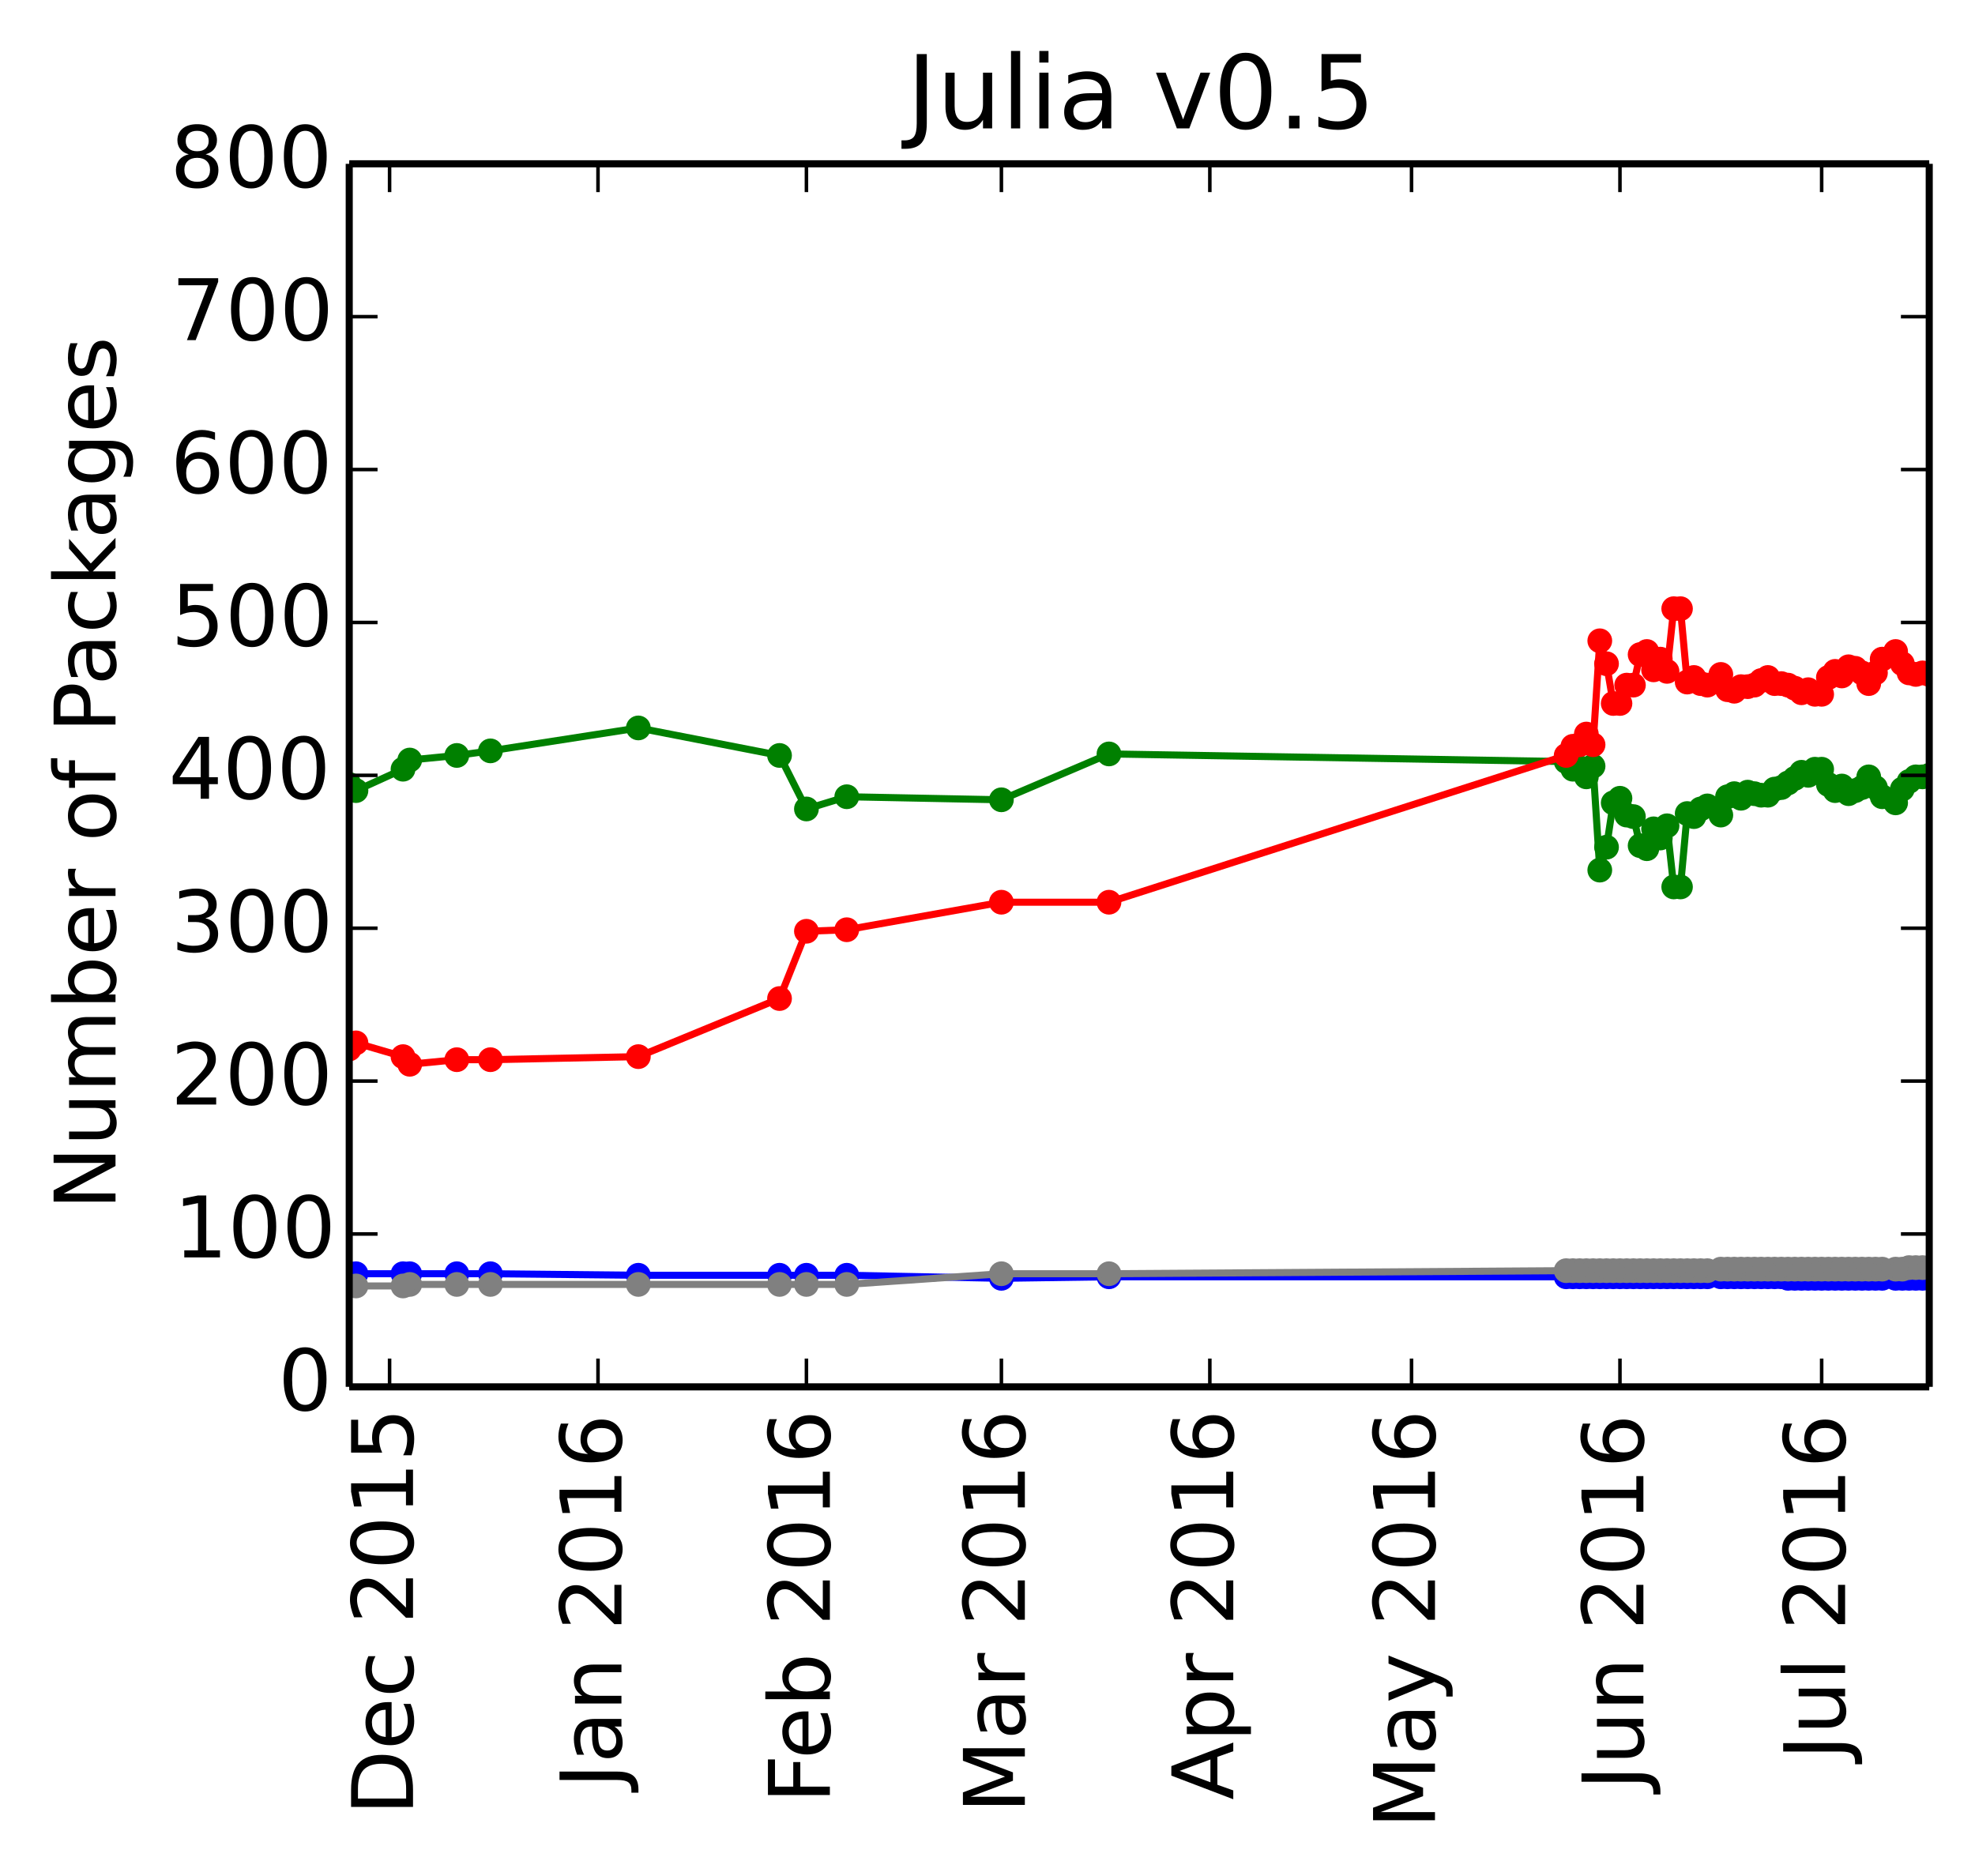 <?xml version="1.0" encoding="utf-8" standalone="no"?>
<!DOCTYPE svg PUBLIC "-//W3C//DTD SVG 1.1//EN"
  "http://www.w3.org/Graphics/SVG/1.1/DTD/svg11.dtd">
<!-- Created with matplotlib (http://matplotlib.org/) -->
<svg height="265pt" version="1.1" viewBox="0 0 279 265" width="279pt" xmlns="http://www.w3.org/2000/svg" xmlns:xlink="http://www.w3.org/1999/xlink">
 <defs>
  <style type="text/css">
*{stroke-linecap:butt;stroke-linejoin:round;}
  </style>
 </defs>
 <g id="figure_1">
  <g id="patch_1">
   <path d="
M0 265.55
L279.735 265.55
L279.735 0
L0 0
z
" style="fill:#ffffff;"/>
  </g>
  <g id="axes_1">
   <g id="patch_2">
    <path d="
M49.335 195.942
L272.535 195.942
L272.535 23.142
L49.335 23.142
z
" style="fill:#ffffff;"/>
   </g>
   <g id="line2d_1"/>
   <g id="line2d_2"/>
   <g id="line2d_3"/>
   <g id="line2d_4"/>
   <g id="line2d_5"/>
   <g id="line2d_6">
    <path clip-path="url(#pa14dda18ed)" d="
M272.535 109.542
L271.585 109.758
L270.635 109.758
L269.686 110.406
L268.736 111.486
L267.786 113.43
L265.886 112.566
L264.937 111.27
L263.987 109.758
L263.037 111.27
L262.087 111.702
L261.138 112.134
L260.188 111.054
L259.238 111.702
L258.288 110.838
L257.338 108.678
L256.389 108.678
L255.439 109.542
L254.489 109.11
L253.539 109.974
L252.589 110.622
L251.64 111.27
L250.69 111.486
L249.74 112.35
L248.79 112.35
L247.841 112.134
L246.891 111.918
L245.941 112.782
L244.991 112.134
L244.041 112.566
L243.092 115.158
L241.192 113.862
L240.242 114.294
L239.292 115.374
L238.343 114.942
L237.393 125.31
L236.443 125.31
L235.493 116.67
L234.544 118.398
L233.594 117.102
L232.644 119.91
L231.694 119.478
L230.744 115.374
L229.795 115.158
L228.845 112.782
L227.895 113.43
L226.945 119.694
L225.995 122.934
L225.046 108.246
L224.096 109.758
L223.146 108.462
L222.196 108.678
L221.246 107.598
L156.661 106.518
L141.464 112.998
L119.619 112.566
L113.921 114.294
L110.121 106.734
L90.176 102.846
L69.281 106.086
L64.532 106.734
L57.883 107.382
L56.933 108.678
L50.285 111.702
L49.335 110.838" style="fill:none;stroke:#008000;stroke-linecap:square;"/>
    <defs>
     <path d="
M0 1.5
C0.398 1.5 0.779 1.342 1.061 1.061
C1.342 0.779 1.5 0.398 1.5 0
C1.5 -0.398 1.342 -0.779 1.061 -1.061
C0.779 -1.342 0.398 -1.5 0 -1.5
C-0.398 -1.5 -0.779 -1.342 -1.061 -1.061
C-1.342 -0.779 -1.5 -0.398 -1.5 0
C-1.5 0.398 -1.342 0.779 -1.061 1.061
C-0.779 1.342 -0.398 1.5 0 1.5
z
" id="mb0b177905e" style="stroke:#008000;stroke-width:0.5;"/>
    </defs>
    <g clip-path="url(#pa14dda18ed)">
     <use style="fill:#008000;stroke:#008000;stroke-width:0.5;" x="272.535" xlink:href="#mb0b177905e" y="109.542"/>
     <use style="fill:#008000;stroke:#008000;stroke-width:0.5;" x="271.585" xlink:href="#mb0b177905e" y="109.758"/>
     <use style="fill:#008000;stroke:#008000;stroke-width:0.5;" x="270.635" xlink:href="#mb0b177905e" y="109.758"/>
     <use style="fill:#008000;stroke:#008000;stroke-width:0.5;" x="269.686" xlink:href="#mb0b177905e" y="110.406"/>
     <use style="fill:#008000;stroke:#008000;stroke-width:0.5;" x="268.736" xlink:href="#mb0b177905e" y="111.486"/>
     <use style="fill:#008000;stroke:#008000;stroke-width:0.5;" x="267.786" xlink:href="#mb0b177905e" y="113.43"/>
     <use style="fill:#008000;stroke:#008000;stroke-width:0.5;" x="265.886" xlink:href="#mb0b177905e" y="112.566"/>
     <use style="fill:#008000;stroke:#008000;stroke-width:0.5;" x="264.937" xlink:href="#mb0b177905e" y="111.27"/>
     <use style="fill:#008000;stroke:#008000;stroke-width:0.5;" x="263.987" xlink:href="#mb0b177905e" y="109.758"/>
     <use style="fill:#008000;stroke:#008000;stroke-width:0.5;" x="263.037" xlink:href="#mb0b177905e" y="111.27"/>
     <use style="fill:#008000;stroke:#008000;stroke-width:0.5;" x="262.087" xlink:href="#mb0b177905e" y="111.702"/>
     <use style="fill:#008000;stroke:#008000;stroke-width:0.5;" x="261.138" xlink:href="#mb0b177905e" y="112.134"/>
     <use style="fill:#008000;stroke:#008000;stroke-width:0.5;" x="260.188" xlink:href="#mb0b177905e" y="111.054"/>
     <use style="fill:#008000;stroke:#008000;stroke-width:0.5;" x="259.238" xlink:href="#mb0b177905e" y="111.702"/>
     <use style="fill:#008000;stroke:#008000;stroke-width:0.5;" x="258.288" xlink:href="#mb0b177905e" y="110.838"/>
     <use style="fill:#008000;stroke:#008000;stroke-width:0.5;" x="257.338" xlink:href="#mb0b177905e" y="108.678"/>
     <use style="fill:#008000;stroke:#008000;stroke-width:0.5;" x="256.389" xlink:href="#mb0b177905e" y="108.678"/>
     <use style="fill:#008000;stroke:#008000;stroke-width:0.5;" x="255.439" xlink:href="#mb0b177905e" y="109.542"/>
     <use style="fill:#008000;stroke:#008000;stroke-width:0.5;" x="254.489" xlink:href="#mb0b177905e" y="109.11"/>
     <use style="fill:#008000;stroke:#008000;stroke-width:0.5;" x="253.539" xlink:href="#mb0b177905e" y="109.974"/>
     <use style="fill:#008000;stroke:#008000;stroke-width:0.5;" x="252.589" xlink:href="#mb0b177905e" y="110.622"/>
     <use style="fill:#008000;stroke:#008000;stroke-width:0.5;" x="251.64" xlink:href="#mb0b177905e" y="111.27"/>
     <use style="fill:#008000;stroke:#008000;stroke-width:0.5;" x="250.69" xlink:href="#mb0b177905e" y="111.486"/>
     <use style="fill:#008000;stroke:#008000;stroke-width:0.5;" x="249.74" xlink:href="#mb0b177905e" y="112.35"/>
     <use style="fill:#008000;stroke:#008000;stroke-width:0.5;" x="248.79" xlink:href="#mb0b177905e" y="112.35"/>
     <use style="fill:#008000;stroke:#008000;stroke-width:0.5;" x="247.841" xlink:href="#mb0b177905e" y="112.134"/>
     <use style="fill:#008000;stroke:#008000;stroke-width:0.5;" x="246.891" xlink:href="#mb0b177905e" y="111.918"/>
     <use style="fill:#008000;stroke:#008000;stroke-width:0.5;" x="245.941" xlink:href="#mb0b177905e" y="112.782"/>
     <use style="fill:#008000;stroke:#008000;stroke-width:0.5;" x="244.991" xlink:href="#mb0b177905e" y="112.134"/>
     <use style="fill:#008000;stroke:#008000;stroke-width:0.5;" x="244.041" xlink:href="#mb0b177905e" y="112.566"/>
     <use style="fill:#008000;stroke:#008000;stroke-width:0.5;" x="243.092" xlink:href="#mb0b177905e" y="115.158"/>
     <use style="fill:#008000;stroke:#008000;stroke-width:0.5;" x="241.192" xlink:href="#mb0b177905e" y="113.862"/>
     <use style="fill:#008000;stroke:#008000;stroke-width:0.5;" x="240.242" xlink:href="#mb0b177905e" y="114.294"/>
     <use style="fill:#008000;stroke:#008000;stroke-width:0.5;" x="239.292" xlink:href="#mb0b177905e" y="115.374"/>
     <use style="fill:#008000;stroke:#008000;stroke-width:0.5;" x="238.343" xlink:href="#mb0b177905e" y="114.942"/>
     <use style="fill:#008000;stroke:#008000;stroke-width:0.5;" x="237.393" xlink:href="#mb0b177905e" y="125.31"/>
     <use style="fill:#008000;stroke:#008000;stroke-width:0.5;" x="236.443" xlink:href="#mb0b177905e" y="125.31"/>
     <use style="fill:#008000;stroke:#008000;stroke-width:0.5;" x="235.493" xlink:href="#mb0b177905e" y="116.67"/>
     <use style="fill:#008000;stroke:#008000;stroke-width:0.5;" x="234.544" xlink:href="#mb0b177905e" y="118.398"/>
     <use style="fill:#008000;stroke:#008000;stroke-width:0.5;" x="233.594" xlink:href="#mb0b177905e" y="117.102"/>
     <use style="fill:#008000;stroke:#008000;stroke-width:0.5;" x="232.644" xlink:href="#mb0b177905e" y="119.91"/>
     <use style="fill:#008000;stroke:#008000;stroke-width:0.5;" x="231.694" xlink:href="#mb0b177905e" y="119.478"/>
     <use style="fill:#008000;stroke:#008000;stroke-width:0.5;" x="230.744" xlink:href="#mb0b177905e" y="115.374"/>
     <use style="fill:#008000;stroke:#008000;stroke-width:0.5;" x="229.795" xlink:href="#mb0b177905e" y="115.158"/>
     <use style="fill:#008000;stroke:#008000;stroke-width:0.5;" x="228.845" xlink:href="#mb0b177905e" y="112.782"/>
     <use style="fill:#008000;stroke:#008000;stroke-width:0.5;" x="227.895" xlink:href="#mb0b177905e" y="113.43"/>
     <use style="fill:#008000;stroke:#008000;stroke-width:0.5;" x="226.945" xlink:href="#mb0b177905e" y="119.694"/>
     <use style="fill:#008000;stroke:#008000;stroke-width:0.5;" x="225.995" xlink:href="#mb0b177905e" y="122.934"/>
     <use style="fill:#008000;stroke:#008000;stroke-width:0.5;" x="225.046" xlink:href="#mb0b177905e" y="108.246"/>
     <use style="fill:#008000;stroke:#008000;stroke-width:0.5;" x="224.096" xlink:href="#mb0b177905e" y="109.758"/>
     <use style="fill:#008000;stroke:#008000;stroke-width:0.5;" x="223.146" xlink:href="#mb0b177905e" y="108.462"/>
     <use style="fill:#008000;stroke:#008000;stroke-width:0.5;" x="222.196" xlink:href="#mb0b177905e" y="108.678"/>
     <use style="fill:#008000;stroke:#008000;stroke-width:0.5;" x="221.246" xlink:href="#mb0b177905e" y="107.598"/>
     <use style="fill:#008000;stroke:#008000;stroke-width:0.5;" x="156.661" xlink:href="#mb0b177905e" y="106.518"/>
     <use style="fill:#008000;stroke:#008000;stroke-width:0.5;" x="141.464" xlink:href="#mb0b177905e" y="112.998"/>
     <use style="fill:#008000;stroke:#008000;stroke-width:0.5;" x="119.619" xlink:href="#mb0b177905e" y="112.566"/>
     <use style="fill:#008000;stroke:#008000;stroke-width:0.5;" x="113.921" xlink:href="#mb0b177905e" y="114.294"/>
     <use style="fill:#008000;stroke:#008000;stroke-width:0.5;" x="110.121" xlink:href="#mb0b177905e" y="106.734"/>
     <use style="fill:#008000;stroke:#008000;stroke-width:0.5;" x="90.176" xlink:href="#mb0b177905e" y="102.846"/>
     <use style="fill:#008000;stroke:#008000;stroke-width:0.5;" x="69.281" xlink:href="#mb0b177905e" y="106.086"/>
     <use style="fill:#008000;stroke:#008000;stroke-width:0.5;" x="64.532" xlink:href="#mb0b177905e" y="106.734"/>
     <use style="fill:#008000;stroke:#008000;stroke-width:0.5;" x="57.883" xlink:href="#mb0b177905e" y="107.382"/>
     <use style="fill:#008000;stroke:#008000;stroke-width:0.5;" x="56.933" xlink:href="#mb0b177905e" y="108.678"/>
     <use style="fill:#008000;stroke:#008000;stroke-width:0.5;" x="50.285" xlink:href="#mb0b177905e" y="111.702"/>
     <use style="fill:#008000;stroke:#008000;stroke-width:0.5;" x="49.335" xlink:href="#mb0b177905e" y="110.838"/>
    </g>
   </g>
   <g id="line2d_7">
    <path clip-path="url(#pa14dda18ed)" d="
M272.535 95.286
L271.585 95.07
L270.635 95.286
L269.686 95.07
L268.736 93.774
L267.786 92.046
L265.886 93.126
L264.937 95.07
L263.987 96.582
L263.037 95.07
L262.087 94.422
L261.138 94.206
L260.188 95.502
L259.238 94.854
L258.288 95.718
L257.338 98.094
L256.389 98.094
L255.439 97.446
L254.489 97.878
L253.539 97.23
L252.589 96.798
L251.64 96.582
L250.69 96.582
L249.74 95.718
L248.79 96.15
L247.841 96.798
L246.891 97.014
L245.941 97.014
L244.991 97.662
L244.041 97.446
L243.092 95.286
L241.192 96.798
L240.242 96.582
L239.292 95.718
L238.343 96.366
L237.393 85.998
L236.443 85.998
L235.493 94.854
L234.544 93.126
L233.594 94.638
L232.644 92.046
L231.694 92.478
L230.744 96.798
L229.795 96.798
L228.845 99.39
L227.895 99.39
L226.945 93.774
L225.995 90.534
L225.046 105.222
L224.096 103.71
L223.146 105.222
L222.196 105.438
L221.246 106.734
L156.661 127.47
L141.464 127.47
L119.619 131.358
L113.921 131.574
L110.121 141.078
L90.176 149.286
L69.281 149.718
L64.532 149.718
L57.883 150.366
L56.933 149.286
L50.285 147.342
L49.335 148.206" style="fill:none;stroke:#ff0000;stroke-linecap:square;"/>
    <defs>
     <path d="
M0 1.5
C0.398 1.5 0.779 1.342 1.061 1.061
C1.342 0.779 1.5 0.398 1.5 0
C1.5 -0.398 1.342 -0.779 1.061 -1.061
C0.779 -1.342 0.398 -1.5 0 -1.5
C-0.398 -1.5 -0.779 -1.342 -1.061 -1.061
C-1.342 -0.779 -1.5 -0.398 -1.5 0
C-1.5 0.398 -1.342 0.779 -1.061 1.061
C-0.779 1.342 -0.398 1.5 0 1.5
z
" id="ma07bdd5909" style="stroke:#ff0000;stroke-width:0.5;"/>
    </defs>
    <g clip-path="url(#pa14dda18ed)">
     <use style="fill:#ff0000;stroke:#ff0000;stroke-width:0.5;" x="272.535" xlink:href="#ma07bdd5909" y="95.286"/>
     <use style="fill:#ff0000;stroke:#ff0000;stroke-width:0.5;" x="271.585" xlink:href="#ma07bdd5909" y="95.07"/>
     <use style="fill:#ff0000;stroke:#ff0000;stroke-width:0.5;" x="270.635" xlink:href="#ma07bdd5909" y="95.286"/>
     <use style="fill:#ff0000;stroke:#ff0000;stroke-width:0.5;" x="269.686" xlink:href="#ma07bdd5909" y="95.07"/>
     <use style="fill:#ff0000;stroke:#ff0000;stroke-width:0.5;" x="268.736" xlink:href="#ma07bdd5909" y="93.774"/>
     <use style="fill:#ff0000;stroke:#ff0000;stroke-width:0.5;" x="267.786" xlink:href="#ma07bdd5909" y="92.046"/>
     <use style="fill:#ff0000;stroke:#ff0000;stroke-width:0.5;" x="265.886" xlink:href="#ma07bdd5909" y="93.126"/>
     <use style="fill:#ff0000;stroke:#ff0000;stroke-width:0.5;" x="264.937" xlink:href="#ma07bdd5909" y="95.07"/>
     <use style="fill:#ff0000;stroke:#ff0000;stroke-width:0.5;" x="263.987" xlink:href="#ma07bdd5909" y="96.582"/>
     <use style="fill:#ff0000;stroke:#ff0000;stroke-width:0.5;" x="263.037" xlink:href="#ma07bdd5909" y="95.07"/>
     <use style="fill:#ff0000;stroke:#ff0000;stroke-width:0.5;" x="262.087" xlink:href="#ma07bdd5909" y="94.422"/>
     <use style="fill:#ff0000;stroke:#ff0000;stroke-width:0.5;" x="261.138" xlink:href="#ma07bdd5909" y="94.206"/>
     <use style="fill:#ff0000;stroke:#ff0000;stroke-width:0.5;" x="260.188" xlink:href="#ma07bdd5909" y="95.502"/>
     <use style="fill:#ff0000;stroke:#ff0000;stroke-width:0.5;" x="259.238" xlink:href="#ma07bdd5909" y="94.854"/>
     <use style="fill:#ff0000;stroke:#ff0000;stroke-width:0.5;" x="258.288" xlink:href="#ma07bdd5909" y="95.718"/>
     <use style="fill:#ff0000;stroke:#ff0000;stroke-width:0.5;" x="257.338" xlink:href="#ma07bdd5909" y="98.094"/>
     <use style="fill:#ff0000;stroke:#ff0000;stroke-width:0.5;" x="256.389" xlink:href="#ma07bdd5909" y="98.094"/>
     <use style="fill:#ff0000;stroke:#ff0000;stroke-width:0.5;" x="255.439" xlink:href="#ma07bdd5909" y="97.446"/>
     <use style="fill:#ff0000;stroke:#ff0000;stroke-width:0.5;" x="254.489" xlink:href="#ma07bdd5909" y="97.878"/>
     <use style="fill:#ff0000;stroke:#ff0000;stroke-width:0.5;" x="253.539" xlink:href="#ma07bdd5909" y="97.23"/>
     <use style="fill:#ff0000;stroke:#ff0000;stroke-width:0.5;" x="252.589" xlink:href="#ma07bdd5909" y="96.798"/>
     <use style="fill:#ff0000;stroke:#ff0000;stroke-width:0.5;" x="251.64" xlink:href="#ma07bdd5909" y="96.582"/>
     <use style="fill:#ff0000;stroke:#ff0000;stroke-width:0.5;" x="250.69" xlink:href="#ma07bdd5909" y="96.582"/>
     <use style="fill:#ff0000;stroke:#ff0000;stroke-width:0.5;" x="249.74" xlink:href="#ma07bdd5909" y="95.718"/>
     <use style="fill:#ff0000;stroke:#ff0000;stroke-width:0.5;" x="248.79" xlink:href="#ma07bdd5909" y="96.15"/>
     <use style="fill:#ff0000;stroke:#ff0000;stroke-width:0.5;" x="247.841" xlink:href="#ma07bdd5909" y="96.798"/>
     <use style="fill:#ff0000;stroke:#ff0000;stroke-width:0.5;" x="246.891" xlink:href="#ma07bdd5909" y="97.014"/>
     <use style="fill:#ff0000;stroke:#ff0000;stroke-width:0.5;" x="245.941" xlink:href="#ma07bdd5909" y="97.014"/>
     <use style="fill:#ff0000;stroke:#ff0000;stroke-width:0.5;" x="244.991" xlink:href="#ma07bdd5909" y="97.662"/>
     <use style="fill:#ff0000;stroke:#ff0000;stroke-width:0.5;" x="244.041" xlink:href="#ma07bdd5909" y="97.446"/>
     <use style="fill:#ff0000;stroke:#ff0000;stroke-width:0.5;" x="243.092" xlink:href="#ma07bdd5909" y="95.286"/>
     <use style="fill:#ff0000;stroke:#ff0000;stroke-width:0.5;" x="241.192" xlink:href="#ma07bdd5909" y="96.798"/>
     <use style="fill:#ff0000;stroke:#ff0000;stroke-width:0.5;" x="240.242" xlink:href="#ma07bdd5909" y="96.582"/>
     <use style="fill:#ff0000;stroke:#ff0000;stroke-width:0.5;" x="239.292" xlink:href="#ma07bdd5909" y="95.718"/>
     <use style="fill:#ff0000;stroke:#ff0000;stroke-width:0.5;" x="238.343" xlink:href="#ma07bdd5909" y="96.366"/>
     <use style="fill:#ff0000;stroke:#ff0000;stroke-width:0.5;" x="237.393" xlink:href="#ma07bdd5909" y="85.998"/>
     <use style="fill:#ff0000;stroke:#ff0000;stroke-width:0.5;" x="236.443" xlink:href="#ma07bdd5909" y="85.998"/>
     <use style="fill:#ff0000;stroke:#ff0000;stroke-width:0.5;" x="235.493" xlink:href="#ma07bdd5909" y="94.854"/>
     <use style="fill:#ff0000;stroke:#ff0000;stroke-width:0.5;" x="234.544" xlink:href="#ma07bdd5909" y="93.126"/>
     <use style="fill:#ff0000;stroke:#ff0000;stroke-width:0.5;" x="233.594" xlink:href="#ma07bdd5909" y="94.638"/>
     <use style="fill:#ff0000;stroke:#ff0000;stroke-width:0.5;" x="232.644" xlink:href="#ma07bdd5909" y="92.046"/>
     <use style="fill:#ff0000;stroke:#ff0000;stroke-width:0.5;" x="231.694" xlink:href="#ma07bdd5909" y="92.478"/>
     <use style="fill:#ff0000;stroke:#ff0000;stroke-width:0.5;" x="230.744" xlink:href="#ma07bdd5909" y="96.798"/>
     <use style="fill:#ff0000;stroke:#ff0000;stroke-width:0.5;" x="229.795" xlink:href="#ma07bdd5909" y="96.798"/>
     <use style="fill:#ff0000;stroke:#ff0000;stroke-width:0.5;" x="228.845" xlink:href="#ma07bdd5909" y="99.39"/>
     <use style="fill:#ff0000;stroke:#ff0000;stroke-width:0.5;" x="227.895" xlink:href="#ma07bdd5909" y="99.39"/>
     <use style="fill:#ff0000;stroke:#ff0000;stroke-width:0.5;" x="226.945" xlink:href="#ma07bdd5909" y="93.774"/>
     <use style="fill:#ff0000;stroke:#ff0000;stroke-width:0.5;" x="225.995" xlink:href="#ma07bdd5909" y="90.534"/>
     <use style="fill:#ff0000;stroke:#ff0000;stroke-width:0.5;" x="225.046" xlink:href="#ma07bdd5909" y="105.222"/>
     <use style="fill:#ff0000;stroke:#ff0000;stroke-width:0.5;" x="224.096" xlink:href="#ma07bdd5909" y="103.71"/>
     <use style="fill:#ff0000;stroke:#ff0000;stroke-width:0.5;" x="223.146" xlink:href="#ma07bdd5909" y="105.222"/>
     <use style="fill:#ff0000;stroke:#ff0000;stroke-width:0.5;" x="222.196" xlink:href="#ma07bdd5909" y="105.438"/>
     <use style="fill:#ff0000;stroke:#ff0000;stroke-width:0.5;" x="221.246" xlink:href="#ma07bdd5909" y="106.734"/>
     <use style="fill:#ff0000;stroke:#ff0000;stroke-width:0.5;" x="156.661" xlink:href="#ma07bdd5909" y="127.47"/>
     <use style="fill:#ff0000;stroke:#ff0000;stroke-width:0.5;" x="141.464" xlink:href="#ma07bdd5909" y="127.47"/>
     <use style="fill:#ff0000;stroke:#ff0000;stroke-width:0.5;" x="119.619" xlink:href="#ma07bdd5909" y="131.358"/>
     <use style="fill:#ff0000;stroke:#ff0000;stroke-width:0.5;" x="113.921" xlink:href="#ma07bdd5909" y="131.574"/>
     <use style="fill:#ff0000;stroke:#ff0000;stroke-width:0.5;" x="110.121" xlink:href="#ma07bdd5909" y="141.078"/>
     <use style="fill:#ff0000;stroke:#ff0000;stroke-width:0.5;" x="90.176" xlink:href="#ma07bdd5909" y="149.286"/>
     <use style="fill:#ff0000;stroke:#ff0000;stroke-width:0.5;" x="69.281" xlink:href="#ma07bdd5909" y="149.718"/>
     <use style="fill:#ff0000;stroke:#ff0000;stroke-width:0.5;" x="64.532" xlink:href="#ma07bdd5909" y="149.718"/>
     <use style="fill:#ff0000;stroke:#ff0000;stroke-width:0.5;" x="57.883" xlink:href="#ma07bdd5909" y="150.366"/>
     <use style="fill:#ff0000;stroke:#ff0000;stroke-width:0.5;" x="56.933" xlink:href="#ma07bdd5909" y="149.286"/>
     <use style="fill:#ff0000;stroke:#ff0000;stroke-width:0.5;" x="50.285" xlink:href="#ma07bdd5909" y="147.342"/>
     <use style="fill:#ff0000;stroke:#ff0000;stroke-width:0.5;" x="49.335" xlink:href="#ma07bdd5909" y="148.206"/>
    </g>
   </g>
   <g id="line2d_8">
    <path clip-path="url(#pa14dda18ed)" d="
M272.535 180.606
L271.585 180.606
L270.635 180.606
L269.686 180.606
L268.736 180.606
L267.786 180.606
L265.886 180.606
L264.937 180.606
L263.987 180.606
L263.037 180.606
L262.087 180.606
L261.138 180.606
L260.188 180.606
L259.238 180.606
L258.288 180.606
L257.338 180.606
L256.389 180.606
L255.439 180.606
L254.489 180.606
L253.539 180.606
L252.589 180.606
L251.64 180.39
L250.69 180.39
L249.74 180.39
L248.79 180.39
L247.841 180.39
L246.891 180.39
L245.941 180.39
L244.991 180.39
L244.041 180.39
L243.092 180.39
L241.192 180.39
L240.242 180.39
L239.292 180.39
L238.343 180.39
L237.393 180.39
L236.443 180.39
L235.493 180.39
L234.544 180.39
L233.594 180.39
L232.644 180.39
L231.694 180.39
L230.744 180.39
L229.795 180.39
L228.845 180.39
L227.895 180.39
L226.945 180.39
L225.995 180.39
L225.046 180.39
L224.096 180.39
L223.146 180.39
L222.196 180.39
L221.246 180.39
L156.661 180.39
L141.464 180.606
L119.619 180.174
L113.921 180.174
L110.121 180.174
L90.176 180.174
L69.281 179.958
L64.532 179.958
L57.883 179.958
L56.933 179.958
L50.285 179.958
L49.335 179.958" style="fill:none;stroke:#0000ff;stroke-linecap:square;"/>
    <defs>
     <path d="
M0 1.5
C0.398 1.5 0.779 1.342 1.061 1.061
C1.342 0.779 1.5 0.398 1.5 0
C1.5 -0.398 1.342 -0.779 1.061 -1.061
C0.779 -1.342 0.398 -1.5 0 -1.5
C-0.398 -1.5 -0.779 -1.342 -1.061 -1.061
C-1.342 -0.779 -1.5 -0.398 -1.5 0
C-1.5 0.398 -1.342 0.779 -1.061 1.061
C-0.779 1.342 -0.398 1.5 0 1.5
z
" id="m76a7ce5b4a" style="stroke:#0000ff;stroke-width:0.5;"/>
    </defs>
    <g clip-path="url(#pa14dda18ed)">
     <use style="fill:#0000ff;stroke:#0000ff;stroke-width:0.5;" x="272.535" xlink:href="#m76a7ce5b4a" y="180.606"/>
     <use style="fill:#0000ff;stroke:#0000ff;stroke-width:0.5;" x="271.585" xlink:href="#m76a7ce5b4a" y="180.606"/>
     <use style="fill:#0000ff;stroke:#0000ff;stroke-width:0.5;" x="270.635" xlink:href="#m76a7ce5b4a" y="180.606"/>
     <use style="fill:#0000ff;stroke:#0000ff;stroke-width:0.5;" x="269.686" xlink:href="#m76a7ce5b4a" y="180.606"/>
     <use style="fill:#0000ff;stroke:#0000ff;stroke-width:0.5;" x="268.736" xlink:href="#m76a7ce5b4a" y="180.606"/>
     <use style="fill:#0000ff;stroke:#0000ff;stroke-width:0.5;" x="267.786" xlink:href="#m76a7ce5b4a" y="180.606"/>
     <use style="fill:#0000ff;stroke:#0000ff;stroke-width:0.5;" x="265.886" xlink:href="#m76a7ce5b4a" y="180.606"/>
     <use style="fill:#0000ff;stroke:#0000ff;stroke-width:0.5;" x="264.937" xlink:href="#m76a7ce5b4a" y="180.606"/>
     <use style="fill:#0000ff;stroke:#0000ff;stroke-width:0.5;" x="263.987" xlink:href="#m76a7ce5b4a" y="180.606"/>
     <use style="fill:#0000ff;stroke:#0000ff;stroke-width:0.5;" x="263.037" xlink:href="#m76a7ce5b4a" y="180.606"/>
     <use style="fill:#0000ff;stroke:#0000ff;stroke-width:0.5;" x="262.087" xlink:href="#m76a7ce5b4a" y="180.606"/>
     <use style="fill:#0000ff;stroke:#0000ff;stroke-width:0.5;" x="261.138" xlink:href="#m76a7ce5b4a" y="180.606"/>
     <use style="fill:#0000ff;stroke:#0000ff;stroke-width:0.5;" x="260.188" xlink:href="#m76a7ce5b4a" y="180.606"/>
     <use style="fill:#0000ff;stroke:#0000ff;stroke-width:0.5;" x="259.238" xlink:href="#m76a7ce5b4a" y="180.606"/>
     <use style="fill:#0000ff;stroke:#0000ff;stroke-width:0.5;" x="258.288" xlink:href="#m76a7ce5b4a" y="180.606"/>
     <use style="fill:#0000ff;stroke:#0000ff;stroke-width:0.5;" x="257.338" xlink:href="#m76a7ce5b4a" y="180.606"/>
     <use style="fill:#0000ff;stroke:#0000ff;stroke-width:0.5;" x="256.389" xlink:href="#m76a7ce5b4a" y="180.606"/>
     <use style="fill:#0000ff;stroke:#0000ff;stroke-width:0.5;" x="255.439" xlink:href="#m76a7ce5b4a" y="180.606"/>
     <use style="fill:#0000ff;stroke:#0000ff;stroke-width:0.5;" x="254.489" xlink:href="#m76a7ce5b4a" y="180.606"/>
     <use style="fill:#0000ff;stroke:#0000ff;stroke-width:0.5;" x="253.539" xlink:href="#m76a7ce5b4a" y="180.606"/>
     <use style="fill:#0000ff;stroke:#0000ff;stroke-width:0.5;" x="252.589" xlink:href="#m76a7ce5b4a" y="180.606"/>
     <use style="fill:#0000ff;stroke:#0000ff;stroke-width:0.5;" x="251.64" xlink:href="#m76a7ce5b4a" y="180.39"/>
     <use style="fill:#0000ff;stroke:#0000ff;stroke-width:0.5;" x="250.69" xlink:href="#m76a7ce5b4a" y="180.39"/>
     <use style="fill:#0000ff;stroke:#0000ff;stroke-width:0.5;" x="249.74" xlink:href="#m76a7ce5b4a" y="180.39"/>
     <use style="fill:#0000ff;stroke:#0000ff;stroke-width:0.5;" x="248.79" xlink:href="#m76a7ce5b4a" y="180.39"/>
     <use style="fill:#0000ff;stroke:#0000ff;stroke-width:0.5;" x="247.841" xlink:href="#m76a7ce5b4a" y="180.39"/>
     <use style="fill:#0000ff;stroke:#0000ff;stroke-width:0.5;" x="246.891" xlink:href="#m76a7ce5b4a" y="180.39"/>
     <use style="fill:#0000ff;stroke:#0000ff;stroke-width:0.5;" x="245.941" xlink:href="#m76a7ce5b4a" y="180.39"/>
     <use style="fill:#0000ff;stroke:#0000ff;stroke-width:0.5;" x="244.991" xlink:href="#m76a7ce5b4a" y="180.39"/>
     <use style="fill:#0000ff;stroke:#0000ff;stroke-width:0.5;" x="244.041" xlink:href="#m76a7ce5b4a" y="180.39"/>
     <use style="fill:#0000ff;stroke:#0000ff;stroke-width:0.5;" x="243.092" xlink:href="#m76a7ce5b4a" y="180.39"/>
     <use style="fill:#0000ff;stroke:#0000ff;stroke-width:0.5;" x="241.192" xlink:href="#m76a7ce5b4a" y="180.39"/>
     <use style="fill:#0000ff;stroke:#0000ff;stroke-width:0.5;" x="240.242" xlink:href="#m76a7ce5b4a" y="180.39"/>
     <use style="fill:#0000ff;stroke:#0000ff;stroke-width:0.5;" x="239.292" xlink:href="#m76a7ce5b4a" y="180.39"/>
     <use style="fill:#0000ff;stroke:#0000ff;stroke-width:0.5;" x="238.343" xlink:href="#m76a7ce5b4a" y="180.39"/>
     <use style="fill:#0000ff;stroke:#0000ff;stroke-width:0.5;" x="237.393" xlink:href="#m76a7ce5b4a" y="180.39"/>
     <use style="fill:#0000ff;stroke:#0000ff;stroke-width:0.5;" x="236.443" xlink:href="#m76a7ce5b4a" y="180.39"/>
     <use style="fill:#0000ff;stroke:#0000ff;stroke-width:0.5;" x="235.493" xlink:href="#m76a7ce5b4a" y="180.39"/>
     <use style="fill:#0000ff;stroke:#0000ff;stroke-width:0.5;" x="234.544" xlink:href="#m76a7ce5b4a" y="180.39"/>
     <use style="fill:#0000ff;stroke:#0000ff;stroke-width:0.5;" x="233.594" xlink:href="#m76a7ce5b4a" y="180.39"/>
     <use style="fill:#0000ff;stroke:#0000ff;stroke-width:0.5;" x="232.644" xlink:href="#m76a7ce5b4a" y="180.39"/>
     <use style="fill:#0000ff;stroke:#0000ff;stroke-width:0.5;" x="231.694" xlink:href="#m76a7ce5b4a" y="180.39"/>
     <use style="fill:#0000ff;stroke:#0000ff;stroke-width:0.5;" x="230.744" xlink:href="#m76a7ce5b4a" y="180.39"/>
     <use style="fill:#0000ff;stroke:#0000ff;stroke-width:0.5;" x="229.795" xlink:href="#m76a7ce5b4a" y="180.39"/>
     <use style="fill:#0000ff;stroke:#0000ff;stroke-width:0.5;" x="228.845" xlink:href="#m76a7ce5b4a" y="180.39"/>
     <use style="fill:#0000ff;stroke:#0000ff;stroke-width:0.5;" x="227.895" xlink:href="#m76a7ce5b4a" y="180.39"/>
     <use style="fill:#0000ff;stroke:#0000ff;stroke-width:0.5;" x="226.945" xlink:href="#m76a7ce5b4a" y="180.39"/>
     <use style="fill:#0000ff;stroke:#0000ff;stroke-width:0.5;" x="225.995" xlink:href="#m76a7ce5b4a" y="180.39"/>
     <use style="fill:#0000ff;stroke:#0000ff;stroke-width:0.5;" x="225.046" xlink:href="#m76a7ce5b4a" y="180.39"/>
     <use style="fill:#0000ff;stroke:#0000ff;stroke-width:0.5;" x="224.096" xlink:href="#m76a7ce5b4a" y="180.39"/>
     <use style="fill:#0000ff;stroke:#0000ff;stroke-width:0.5;" x="223.146" xlink:href="#m76a7ce5b4a" y="180.39"/>
     <use style="fill:#0000ff;stroke:#0000ff;stroke-width:0.5;" x="222.196" xlink:href="#m76a7ce5b4a" y="180.39"/>
     <use style="fill:#0000ff;stroke:#0000ff;stroke-width:0.5;" x="221.246" xlink:href="#m76a7ce5b4a" y="180.39"/>
     <use style="fill:#0000ff;stroke:#0000ff;stroke-width:0.5;" x="156.661" xlink:href="#m76a7ce5b4a" y="180.39"/>
     <use style="fill:#0000ff;stroke:#0000ff;stroke-width:0.5;" x="141.464" xlink:href="#m76a7ce5b4a" y="180.606"/>
     <use style="fill:#0000ff;stroke:#0000ff;stroke-width:0.5;" x="119.619" xlink:href="#m76a7ce5b4a" y="180.174"/>
     <use style="fill:#0000ff;stroke:#0000ff;stroke-width:0.5;" x="113.921" xlink:href="#m76a7ce5b4a" y="180.174"/>
     <use style="fill:#0000ff;stroke:#0000ff;stroke-width:0.5;" x="110.121" xlink:href="#m76a7ce5b4a" y="180.174"/>
     <use style="fill:#0000ff;stroke:#0000ff;stroke-width:0.5;" x="90.176" xlink:href="#m76a7ce5b4a" y="180.174"/>
     <use style="fill:#0000ff;stroke:#0000ff;stroke-width:0.5;" x="69.281" xlink:href="#m76a7ce5b4a" y="179.958"/>
     <use style="fill:#0000ff;stroke:#0000ff;stroke-width:0.5;" x="64.532" xlink:href="#m76a7ce5b4a" y="179.958"/>
     <use style="fill:#0000ff;stroke:#0000ff;stroke-width:0.5;" x="57.883" xlink:href="#m76a7ce5b4a" y="179.958"/>
     <use style="fill:#0000ff;stroke:#0000ff;stroke-width:0.5;" x="56.933" xlink:href="#m76a7ce5b4a" y="179.958"/>
     <use style="fill:#0000ff;stroke:#0000ff;stroke-width:0.5;" x="50.285" xlink:href="#m76a7ce5b4a" y="179.958"/>
     <use style="fill:#0000ff;stroke:#0000ff;stroke-width:0.5;" x="49.335" xlink:href="#m76a7ce5b4a" y="179.958"/>
    </g>
   </g>
   <g id="line2d_9">
    <path clip-path="url(#pa14dda18ed)" d="
M272.535 179.094
L271.585 179.094
L270.635 179.094
L269.686 179.094
L268.736 179.31
L267.786 179.31
L265.886 179.31
L264.937 179.31
L263.987 179.31
L263.037 179.31
L262.087 179.31
L261.138 179.31
L260.188 179.31
L259.238 179.31
L258.288 179.31
L257.338 179.31
L256.389 179.31
L255.439 179.31
L254.489 179.31
L253.539 179.31
L252.589 179.31
L251.64 179.31
L250.69 179.31
L249.74 179.31
L248.79 179.31
L247.841 179.31
L246.891 179.31
L245.941 179.31
L244.991 179.31
L244.041 179.31
L243.092 179.31
L241.192 179.526
L240.242 179.526
L239.292 179.526
L238.343 179.526
L237.393 179.526
L236.443 179.526
L235.493 179.526
L234.544 179.526
L233.594 179.526
L232.644 179.526
L231.694 179.526
L230.744 179.526
L229.795 179.526
L228.845 179.526
L227.895 179.526
L226.945 179.526
L225.995 179.526
L225.046 179.526
L224.096 179.526
L223.146 179.526
L222.196 179.526
L221.246 179.526
L156.661 179.958
L141.464 179.958
L119.619 181.47
L113.921 181.47
L110.121 181.47
L90.176 181.47
L69.281 181.47
L64.532 181.47
L57.883 181.47
L56.933 181.686
L50.285 181.686
L49.335 181.686" style="fill:none;stroke:#808080;stroke-linecap:square;"/>
    <defs>
     <path d="
M0 1.5
C0.398 1.5 0.779 1.342 1.061 1.061
C1.342 0.779 1.5 0.398 1.5 0
C1.5 -0.398 1.342 -0.779 1.061 -1.061
C0.779 -1.342 0.398 -1.5 0 -1.5
C-0.398 -1.5 -0.779 -1.342 -1.061 -1.061
C-1.342 -0.779 -1.5 -0.398 -1.5 0
C-1.5 0.398 -1.342 0.779 -1.061 1.061
C-0.779 1.342 -0.398 1.5 0 1.5
z
" id="m008e8825d0" style="stroke:#808080;stroke-width:0.5;"/>
    </defs>
    <g clip-path="url(#pa14dda18ed)">
     <use style="fill:#808080;stroke:#808080;stroke-width:0.5;" x="272.535" xlink:href="#m008e8825d0" y="179.094"/>
     <use style="fill:#808080;stroke:#808080;stroke-width:0.5;" x="271.585" xlink:href="#m008e8825d0" y="179.094"/>
     <use style="fill:#808080;stroke:#808080;stroke-width:0.5;" x="270.635" xlink:href="#m008e8825d0" y="179.094"/>
     <use style="fill:#808080;stroke:#808080;stroke-width:0.5;" x="269.686" xlink:href="#m008e8825d0" y="179.094"/>
     <use style="fill:#808080;stroke:#808080;stroke-width:0.5;" x="268.736" xlink:href="#m008e8825d0" y="179.31"/>
     <use style="fill:#808080;stroke:#808080;stroke-width:0.5;" x="267.786" xlink:href="#m008e8825d0" y="179.31"/>
     <use style="fill:#808080;stroke:#808080;stroke-width:0.5;" x="265.886" xlink:href="#m008e8825d0" y="179.31"/>
     <use style="fill:#808080;stroke:#808080;stroke-width:0.5;" x="264.937" xlink:href="#m008e8825d0" y="179.31"/>
     <use style="fill:#808080;stroke:#808080;stroke-width:0.5;" x="263.987" xlink:href="#m008e8825d0" y="179.31"/>
     <use style="fill:#808080;stroke:#808080;stroke-width:0.5;" x="263.037" xlink:href="#m008e8825d0" y="179.31"/>
     <use style="fill:#808080;stroke:#808080;stroke-width:0.5;" x="262.087" xlink:href="#m008e8825d0" y="179.31"/>
     <use style="fill:#808080;stroke:#808080;stroke-width:0.5;" x="261.138" xlink:href="#m008e8825d0" y="179.31"/>
     <use style="fill:#808080;stroke:#808080;stroke-width:0.5;" x="260.188" xlink:href="#m008e8825d0" y="179.31"/>
     <use style="fill:#808080;stroke:#808080;stroke-width:0.5;" x="259.238" xlink:href="#m008e8825d0" y="179.31"/>
     <use style="fill:#808080;stroke:#808080;stroke-width:0.5;" x="258.288" xlink:href="#m008e8825d0" y="179.31"/>
     <use style="fill:#808080;stroke:#808080;stroke-width:0.5;" x="257.338" xlink:href="#m008e8825d0" y="179.31"/>
     <use style="fill:#808080;stroke:#808080;stroke-width:0.5;" x="256.389" xlink:href="#m008e8825d0" y="179.31"/>
     <use style="fill:#808080;stroke:#808080;stroke-width:0.5;" x="255.439" xlink:href="#m008e8825d0" y="179.31"/>
     <use style="fill:#808080;stroke:#808080;stroke-width:0.5;" x="254.489" xlink:href="#m008e8825d0" y="179.31"/>
     <use style="fill:#808080;stroke:#808080;stroke-width:0.5;" x="253.539" xlink:href="#m008e8825d0" y="179.31"/>
     <use style="fill:#808080;stroke:#808080;stroke-width:0.5;" x="252.589" xlink:href="#m008e8825d0" y="179.31"/>
     <use style="fill:#808080;stroke:#808080;stroke-width:0.5;" x="251.64" xlink:href="#m008e8825d0" y="179.31"/>
     <use style="fill:#808080;stroke:#808080;stroke-width:0.5;" x="250.69" xlink:href="#m008e8825d0" y="179.31"/>
     <use style="fill:#808080;stroke:#808080;stroke-width:0.5;" x="249.74" xlink:href="#m008e8825d0" y="179.31"/>
     <use style="fill:#808080;stroke:#808080;stroke-width:0.5;" x="248.79" xlink:href="#m008e8825d0" y="179.31"/>
     <use style="fill:#808080;stroke:#808080;stroke-width:0.5;" x="247.841" xlink:href="#m008e8825d0" y="179.31"/>
     <use style="fill:#808080;stroke:#808080;stroke-width:0.5;" x="246.891" xlink:href="#m008e8825d0" y="179.31"/>
     <use style="fill:#808080;stroke:#808080;stroke-width:0.5;" x="245.941" xlink:href="#m008e8825d0" y="179.31"/>
     <use style="fill:#808080;stroke:#808080;stroke-width:0.5;" x="244.991" xlink:href="#m008e8825d0" y="179.31"/>
     <use style="fill:#808080;stroke:#808080;stroke-width:0.5;" x="244.041" xlink:href="#m008e8825d0" y="179.31"/>
     <use style="fill:#808080;stroke:#808080;stroke-width:0.5;" x="243.092" xlink:href="#m008e8825d0" y="179.31"/>
     <use style="fill:#808080;stroke:#808080;stroke-width:0.5;" x="241.192" xlink:href="#m008e8825d0" y="179.526"/>
     <use style="fill:#808080;stroke:#808080;stroke-width:0.5;" x="240.242" xlink:href="#m008e8825d0" y="179.526"/>
     <use style="fill:#808080;stroke:#808080;stroke-width:0.5;" x="239.292" xlink:href="#m008e8825d0" y="179.526"/>
     <use style="fill:#808080;stroke:#808080;stroke-width:0.5;" x="238.343" xlink:href="#m008e8825d0" y="179.526"/>
     <use style="fill:#808080;stroke:#808080;stroke-width:0.5;" x="237.393" xlink:href="#m008e8825d0" y="179.526"/>
     <use style="fill:#808080;stroke:#808080;stroke-width:0.5;" x="236.443" xlink:href="#m008e8825d0" y="179.526"/>
     <use style="fill:#808080;stroke:#808080;stroke-width:0.5;" x="235.493" xlink:href="#m008e8825d0" y="179.526"/>
     <use style="fill:#808080;stroke:#808080;stroke-width:0.5;" x="234.544" xlink:href="#m008e8825d0" y="179.526"/>
     <use style="fill:#808080;stroke:#808080;stroke-width:0.5;" x="233.594" xlink:href="#m008e8825d0" y="179.526"/>
     <use style="fill:#808080;stroke:#808080;stroke-width:0.5;" x="232.644" xlink:href="#m008e8825d0" y="179.526"/>
     <use style="fill:#808080;stroke:#808080;stroke-width:0.5;" x="231.694" xlink:href="#m008e8825d0" y="179.526"/>
     <use style="fill:#808080;stroke:#808080;stroke-width:0.5;" x="230.744" xlink:href="#m008e8825d0" y="179.526"/>
     <use style="fill:#808080;stroke:#808080;stroke-width:0.5;" x="229.795" xlink:href="#m008e8825d0" y="179.526"/>
     <use style="fill:#808080;stroke:#808080;stroke-width:0.5;" x="228.845" xlink:href="#m008e8825d0" y="179.526"/>
     <use style="fill:#808080;stroke:#808080;stroke-width:0.5;" x="227.895" xlink:href="#m008e8825d0" y="179.526"/>
     <use style="fill:#808080;stroke:#808080;stroke-width:0.5;" x="226.945" xlink:href="#m008e8825d0" y="179.526"/>
     <use style="fill:#808080;stroke:#808080;stroke-width:0.5;" x="225.995" xlink:href="#m008e8825d0" y="179.526"/>
     <use style="fill:#808080;stroke:#808080;stroke-width:0.5;" x="225.046" xlink:href="#m008e8825d0" y="179.526"/>
     <use style="fill:#808080;stroke:#808080;stroke-width:0.5;" x="224.096" xlink:href="#m008e8825d0" y="179.526"/>
     <use style="fill:#808080;stroke:#808080;stroke-width:0.5;" x="223.146" xlink:href="#m008e8825d0" y="179.526"/>
     <use style="fill:#808080;stroke:#808080;stroke-width:0.5;" x="222.196" xlink:href="#m008e8825d0" y="179.526"/>
     <use style="fill:#808080;stroke:#808080;stroke-width:0.5;" x="221.246" xlink:href="#m008e8825d0" y="179.526"/>
     <use style="fill:#808080;stroke:#808080;stroke-width:0.5;" x="156.661" xlink:href="#m008e8825d0" y="179.958"/>
     <use style="fill:#808080;stroke:#808080;stroke-width:0.5;" x="141.464" xlink:href="#m008e8825d0" y="179.958"/>
     <use style="fill:#808080;stroke:#808080;stroke-width:0.5;" x="119.619" xlink:href="#m008e8825d0" y="181.47"/>
     <use style="fill:#808080;stroke:#808080;stroke-width:0.5;" x="113.921" xlink:href="#m008e8825d0" y="181.47"/>
     <use style="fill:#808080;stroke:#808080;stroke-width:0.5;" x="110.121" xlink:href="#m008e8825d0" y="181.47"/>
     <use style="fill:#808080;stroke:#808080;stroke-width:0.5;" x="90.176" xlink:href="#m008e8825d0" y="181.47"/>
     <use style="fill:#808080;stroke:#808080;stroke-width:0.5;" x="69.281" xlink:href="#m008e8825d0" y="181.47"/>
     <use style="fill:#808080;stroke:#808080;stroke-width:0.5;" x="64.532" xlink:href="#m008e8825d0" y="181.47"/>
     <use style="fill:#808080;stroke:#808080;stroke-width:0.5;" x="57.883" xlink:href="#m008e8825d0" y="181.47"/>
     <use style="fill:#808080;stroke:#808080;stroke-width:0.5;" x="56.933" xlink:href="#m008e8825d0" y="181.686"/>
     <use style="fill:#808080;stroke:#808080;stroke-width:0.5;" x="50.285" xlink:href="#m008e8825d0" y="181.686"/>
     <use style="fill:#808080;stroke:#808080;stroke-width:0.5;" x="49.335" xlink:href="#m008e8825d0" y="181.686"/>
    </g>
   </g>
   <g id="matplotlib.axis_1">
    <g id="xtick_1">
     <g id="line2d_10">
      <defs>
       <path d="
M0 0
L0 -4" id="m93b0483c22" style="stroke:#000000;stroke-width:0.5;"/>
      </defs>
      <g>
       <use style="stroke:#000000;stroke-width:0.5;" x="55.034" xlink:href="#m93b0483c22" y="195.942"/>
      </g>
     </g>
     <g id="line2d_11">
      <defs>
       <path d="
M0 0
L0 4" id="m741efc42ff" style="stroke:#000000;stroke-width:0.5;"/>
      </defs>
      <g>
       <use style="stroke:#000000;stroke-width:0.5;" x="55.034" xlink:href="#m741efc42ff" y="23.142"/>
      </g>
     </g>
     <g id="text_1">
      <!-- Dec 2015 -->
      <defs>
       <path d="
M12.406 8.297
L28.516 8.297
L28.516 63.922
L10.984 60.406
L10.984 69.391
L28.422 72.906
L38.281 72.906
L38.281 8.297
L54.391 8.297
L54.391 0
L12.406 0
z
" id="DejaVuSans-31"/>
       <path d="
M19.672 64.797
L19.672 8.109
L31.594 8.109
Q46.688 8.109 53.688 14.938
Q60.688 21.781 60.688 36.531
Q60.688 51.172 53.688 57.984
Q46.688 64.797 31.594 64.797
z

M9.812 72.906
L30.078 72.906
Q51.266 72.906 61.172 64.094
Q71.094 55.281 71.094 36.531
Q71.094 17.672 61.125 8.828
Q51.172 0 30.078 0
L9.812 0
z
" id="DejaVuSans-44"/>
       <path d="
M31.781 66.406
Q24.172 66.406 20.328 58.906
Q16.5 51.422 16.5 36.375
Q16.5 21.391 20.328 13.891
Q24.172 6.391 31.781 6.391
Q39.453 6.391 43.281 13.891
Q47.125 21.391 47.125 36.375
Q47.125 51.422 43.281 58.906
Q39.453 66.406 31.781 66.406
M31.781 74.219
Q44.047 74.219 50.516 64.516
Q56.984 54.828 56.984 36.375
Q56.984 17.969 50.516 8.266
Q44.047 -1.422 31.781 -1.422
Q19.531 -1.422 13.062 8.266
Q6.594 17.969 6.594 36.375
Q6.594 54.828 13.062 64.516
Q19.531 74.219 31.781 74.219" id="DejaVuSans-30"/>
       <path id="DejaVuSans-20"/>
       <path d="
M19.188 8.297
L53.609 8.297
L53.609 0
L7.328 0
L7.328 8.297
Q12.938 14.109 22.625 23.891
Q32.328 33.688 34.812 36.531
Q39.547 41.844 41.422 45.531
Q43.312 49.219 43.312 52.781
Q43.312 58.594 39.234 62.25
Q35.156 65.922 28.609 65.922
Q23.969 65.922 18.812 64.312
Q13.672 62.703 7.812 59.422
L7.812 69.391
Q13.766 71.781 18.938 73
Q24.125 74.219 28.422 74.219
Q39.75 74.219 46.484 68.547
Q53.219 62.891 53.219 53.422
Q53.219 48.922 51.531 44.891
Q49.859 40.875 45.406 35.406
Q44.188 33.984 37.641 27.219
Q31.109 20.453 19.188 8.297" id="DejaVuSans-32"/>
       <path d="
M10.797 72.906
L49.516 72.906
L49.516 64.594
L19.828 64.594
L19.828 46.734
Q21.969 47.469 24.109 47.828
Q26.266 48.188 28.422 48.188
Q40.625 48.188 47.75 41.5
Q54.891 34.812 54.891 23.391
Q54.891 11.625 47.562 5.094
Q40.234 -1.422 26.906 -1.422
Q22.312 -1.422 17.547 -0.641
Q12.797 0.141 7.719 1.703
L7.719 11.625
Q12.109 9.234 16.797 8.062
Q21.484 6.891 26.703 6.891
Q35.156 6.891 40.078 11.328
Q45.016 15.766 45.016 23.391
Q45.016 31 40.078 35.438
Q35.156 39.891 26.703 39.891
Q22.75 39.891 18.812 39.016
Q14.891 38.141 10.797 36.281
z
" id="DejaVuSans-35"/>
       <path d="
M56.203 29.594
L56.203 25.203
L14.891 25.203
Q15.484 15.922 20.484 11.062
Q25.484 6.203 34.422 6.203
Q39.594 6.203 44.453 7.469
Q49.312 8.734 54.109 11.281
L54.109 2.781
Q49.266 0.734 44.188 -0.344
Q39.109 -1.422 33.891 -1.422
Q20.797 -1.422 13.156 6.188
Q5.516 13.812 5.516 26.812
Q5.516 40.234 12.766 48.109
Q20.016 56 32.328 56
Q43.359 56 49.781 48.891
Q56.203 41.797 56.203 29.594
M47.219 32.234
Q47.125 39.594 43.094 43.984
Q39.062 48.391 32.422 48.391
Q24.906 48.391 20.391 44.141
Q15.875 39.891 15.188 32.172
z
" id="DejaVuSans-65"/>
       <path d="
M48.781 52.594
L48.781 44.188
Q44.969 46.297 41.141 47.344
Q37.312 48.391 33.406 48.391
Q24.656 48.391 19.812 42.844
Q14.984 37.312 14.984 27.297
Q14.984 17.281 19.812 11.734
Q24.656 6.203 33.406 6.203
Q37.312 6.203 41.141 7.25
Q44.969 8.297 48.781 10.406
L48.781 2.094
Q45.016 0.344 40.984 -0.531
Q36.969 -1.422 32.422 -1.422
Q20.062 -1.422 12.781 6.344
Q5.516 14.109 5.516 27.297
Q5.516 40.672 12.859 48.328
Q20.219 56 33.016 56
Q37.156 56 41.109 55.141
Q45.062 54.297 48.781 52.594" id="DejaVuSans-63"/>
      </defs>
      <g transform="translate(58.345 256.469)rotate(-90.0)scale(0.12 -0.12)">
       <use xlink:href="#DejaVuSans-44"/>
       <use x="77.002" xlink:href="#DejaVuSans-65"/>
       <use x="138.525" xlink:href="#DejaVuSans-63"/>
       <use x="193.506" xlink:href="#DejaVuSans-20"/>
       <use x="225.293" xlink:href="#DejaVuSans-32"/>
       <use x="288.916" xlink:href="#DejaVuSans-30"/>
       <use x="352.539" xlink:href="#DejaVuSans-31"/>
       <use x="416.162" xlink:href="#DejaVuSans-35"/>
      </g>
     </g>
    </g>
    <g id="xtick_2">
     <g id="line2d_12">
      <g>
       <use style="stroke:#000000;stroke-width:0.5;" x="84.477" xlink:href="#m93b0483c22" y="195.942"/>
      </g>
     </g>
     <g id="line2d_13">
      <g>
       <use style="stroke:#000000;stroke-width:0.5;" x="84.477" xlink:href="#m741efc42ff" y="23.142"/>
      </g>
     </g>
     <g id="text_2">
      <!-- Jan 2016 -->
      <defs>
       <path d="
M54.891 33.016
L54.891 0
L45.906 0
L45.906 32.719
Q45.906 40.484 42.875 44.328
Q39.844 48.188 33.797 48.188
Q26.516 48.188 22.312 43.547
Q18.109 38.922 18.109 30.906
L18.109 0
L9.078 0
L9.078 54.688
L18.109 54.688
L18.109 46.188
Q21.344 51.125 25.703 53.562
Q30.078 56 35.797 56
Q45.219 56 50.047 50.172
Q54.891 44.344 54.891 33.016" id="DejaVuSans-6e"/>
       <path d="
M33.016 40.375
Q26.375 40.375 22.484 35.828
Q18.609 31.297 18.609 23.391
Q18.609 15.531 22.484 10.953
Q26.375 6.391 33.016 6.391
Q39.656 6.391 43.531 10.953
Q47.406 15.531 47.406 23.391
Q47.406 31.297 43.531 35.828
Q39.656 40.375 33.016 40.375
M52.594 71.297
L52.594 62.312
Q48.875 64.062 45.094 64.984
Q41.312 65.922 37.594 65.922
Q27.828 65.922 22.672 59.328
Q17.531 52.734 16.797 39.406
Q19.672 43.656 24.016 45.922
Q28.375 48.188 33.594 48.188
Q44.578 48.188 50.953 41.516
Q57.328 34.859 57.328 23.391
Q57.328 12.156 50.688 5.359
Q44.047 -1.422 33.016 -1.422
Q20.359 -1.422 13.672 8.266
Q6.984 17.969 6.984 36.375
Q6.984 53.656 15.188 63.938
Q23.391 74.219 37.203 74.219
Q40.922 74.219 44.703 73.484
Q48.484 72.75 52.594 71.297" id="DejaVuSans-36"/>
       <path d="
M9.812 72.906
L19.672 72.906
L19.672 5.078
Q19.672 -8.109 14.672 -14.062
Q9.672 -20.016 -1.422 -20.016
L-5.172 -20.016
L-5.172 -11.719
L-2.094 -11.719
Q4.438 -11.719 7.125 -8.047
Q9.812 -4.391 9.812 5.078
z
" id="DejaVuSans-4a"/>
       <path d="
M34.281 27.484
Q23.391 27.484 19.188 25
Q14.984 22.516 14.984 16.5
Q14.984 11.719 18.141 8.906
Q21.297 6.109 26.703 6.109
Q34.188 6.109 38.703 11.406
Q43.219 16.703 43.219 25.484
L43.219 27.484
z

M52.203 31.203
L52.203 0
L43.219 0
L43.219 8.297
Q40.141 3.328 35.547 0.953
Q30.953 -1.422 24.312 -1.422
Q15.922 -1.422 10.953 3.297
Q6 8.016 6 15.922
Q6 25.141 12.172 29.828
Q18.359 34.516 30.609 34.516
L43.219 34.516
L43.219 35.406
Q43.219 41.609 39.141 45
Q35.062 48.391 27.688 48.391
Q23 48.391 18.547 47.266
Q14.109 46.141 10.016 43.891
L10.016 52.203
Q14.938 54.109 19.578 55.047
Q24.219 56 28.609 56
Q40.484 56 46.344 49.844
Q52.203 43.703 52.203 31.203" id="DejaVuSans-61"/>
      </defs>
      <g transform="translate(87.788 252.659)rotate(-90.0)scale(0.12 -0.12)">
       <use xlink:href="#DejaVuSans-4a"/>
       <use x="29.492" xlink:href="#DejaVuSans-61"/>
       <use x="90.771" xlink:href="#DejaVuSans-6e"/>
       <use x="154.15" xlink:href="#DejaVuSans-20"/>
       <use x="185.938" xlink:href="#DejaVuSans-32"/>
       <use x="249.561" xlink:href="#DejaVuSans-30"/>
       <use x="313.184" xlink:href="#DejaVuSans-31"/>
       <use x="376.807" xlink:href="#DejaVuSans-36"/>
      </g>
     </g>
    </g>
    <g id="xtick_3">
     <g id="line2d_14">
      <g>
       <use style="stroke:#000000;stroke-width:0.5;" x="113.921" xlink:href="#m93b0483c22" y="195.942"/>
      </g>
     </g>
     <g id="line2d_15">
      <g>
       <use style="stroke:#000000;stroke-width:0.5;" x="113.921" xlink:href="#m741efc42ff" y="23.142"/>
      </g>
     </g>
     <g id="text_3">
      <!-- Feb 2016 -->
      <defs>
       <path d="
M9.812 72.906
L51.703 72.906
L51.703 64.594
L19.672 64.594
L19.672 43.109
L48.578 43.109
L48.578 34.812
L19.672 34.812
L19.672 0
L9.812 0
z
" id="DejaVuSans-46"/>
       <path d="
M48.688 27.297
Q48.688 37.203 44.609 42.844
Q40.531 48.484 33.406 48.484
Q26.266 48.484 22.188 42.844
Q18.109 37.203 18.109 27.297
Q18.109 17.391 22.188 11.75
Q26.266 6.109 33.406 6.109
Q40.531 6.109 44.609 11.75
Q48.688 17.391 48.688 27.297
M18.109 46.391
Q20.953 51.266 25.266 53.625
Q29.594 56 35.594 56
Q45.562 56 51.781 48.094
Q58.016 40.188 58.016 27.297
Q58.016 14.406 51.781 6.484
Q45.562 -1.422 35.594 -1.422
Q29.594 -1.422 25.266 0.953
Q20.953 3.328 18.109 8.203
L18.109 0
L9.078 0
L9.078 75.984
L18.109 75.984
z
" id="DejaVuSans-62"/>
      </defs>
      <g transform="translate(117.232 254.784)rotate(-90.0)scale(0.12 -0.12)">
       <use xlink:href="#DejaVuSans-46"/>
       <use x="52.02" xlink:href="#DejaVuSans-65"/>
       <use x="113.543" xlink:href="#DejaVuSans-62"/>
       <use x="177.02" xlink:href="#DejaVuSans-20"/>
       <use x="208.807" xlink:href="#DejaVuSans-32"/>
       <use x="272.43" xlink:href="#DejaVuSans-30"/>
       <use x="336.053" xlink:href="#DejaVuSans-31"/>
       <use x="399.676" xlink:href="#DejaVuSans-36"/>
      </g>
     </g>
    </g>
    <g id="xtick_4">
     <g id="line2d_16">
      <g>
       <use style="stroke:#000000;stroke-width:0.5;" x="141.464" xlink:href="#m93b0483c22" y="195.942"/>
      </g>
     </g>
     <g id="line2d_17">
      <g>
       <use style="stroke:#000000;stroke-width:0.5;" x="141.464" xlink:href="#m741efc42ff" y="23.142"/>
      </g>
     </g>
     <g id="text_4">
      <!-- Mar 2016 -->
      <defs>
       <path d="
M9.812 72.906
L24.516 72.906
L43.109 23.297
L61.812 72.906
L76.516 72.906
L76.516 0
L66.891 0
L66.891 64.016
L48.094 14.016
L38.188 14.016
L19.391 64.016
L19.391 0
L9.812 0
z
" id="DejaVuSans-4d"/>
       <path d="
M41.109 46.297
Q39.594 47.172 37.812 47.578
Q36.031 48 33.891 48
Q26.266 48 22.188 43.047
Q18.109 38.094 18.109 28.812
L18.109 0
L9.078 0
L9.078 54.688
L18.109 54.688
L18.109 46.188
Q20.953 51.172 25.484 53.578
Q30.031 56 36.531 56
Q37.453 56 38.578 55.875
Q39.703 55.766 41.062 55.516
z
" id="DejaVuSans-72"/>
      </defs>
      <g transform="translate(144.776 256.18)rotate(-90.0)scale(0.12 -0.12)">
       <use xlink:href="#DejaVuSans-4d"/>
       <use x="86.279" xlink:href="#DejaVuSans-61"/>
       <use x="147.559" xlink:href="#DejaVuSans-72"/>
       <use x="188.672" xlink:href="#DejaVuSans-20"/>
       <use x="220.459" xlink:href="#DejaVuSans-32"/>
       <use x="284.082" xlink:href="#DejaVuSans-30"/>
       <use x="347.705" xlink:href="#DejaVuSans-31"/>
       <use x="411.328" xlink:href="#DejaVuSans-36"/>
      </g>
     </g>
    </g>
    <g id="xtick_5">
     <g id="line2d_18">
      <g>
       <use style="stroke:#000000;stroke-width:0.5;" x="170.908" xlink:href="#m93b0483c22" y="195.942"/>
      </g>
     </g>
     <g id="line2d_19">
      <g>
       <use style="stroke:#000000;stroke-width:0.5;" x="170.908" xlink:href="#m741efc42ff" y="23.142"/>
      </g>
     </g>
     <g id="text_5">
      <!-- Apr 2016 -->
      <defs>
       <path d="
M34.188 63.188
L20.797 26.906
L47.609 26.906
z

M28.609 72.906
L39.797 72.906
L67.578 0
L57.328 0
L50.688 18.703
L17.828 18.703
L11.188 0
L0.781 0
z
" id="DejaVuSans-41"/>
       <path d="
M18.109 8.203
L18.109 -20.797
L9.078 -20.797
L9.078 54.688
L18.109 54.688
L18.109 46.391
Q20.953 51.266 25.266 53.625
Q29.594 56 35.594 56
Q45.562 56 51.781 48.094
Q58.016 40.188 58.016 27.297
Q58.016 14.406 51.781 6.484
Q45.562 -1.422 35.594 -1.422
Q29.594 -1.422 25.266 0.953
Q20.953 3.328 18.109 8.203
M48.688 27.297
Q48.688 37.203 44.609 42.844
Q40.531 48.484 33.406 48.484
Q26.266 48.484 22.188 42.844
Q18.109 37.203 18.109 27.297
Q18.109 17.391 22.188 11.75
Q26.266 6.109 33.406 6.109
Q40.531 6.109 44.609 11.75
Q48.688 17.391 48.688 27.297" id="DejaVuSans-70"/>
      </defs>
      <g transform="translate(174.219 254.3)rotate(-90.0)scale(0.12 -0.12)">
       <use xlink:href="#DejaVuSans-41"/>
       <use x="68.408" xlink:href="#DejaVuSans-70"/>
       <use x="131.885" xlink:href="#DejaVuSans-72"/>
       <use x="172.998" xlink:href="#DejaVuSans-20"/>
       <use x="204.785" xlink:href="#DejaVuSans-32"/>
       <use x="268.408" xlink:href="#DejaVuSans-30"/>
       <use x="332.031" xlink:href="#DejaVuSans-31"/>
       <use x="395.654" xlink:href="#DejaVuSans-36"/>
      </g>
     </g>
    </g>
    <g id="xtick_6">
     <g id="line2d_20">
      <g>
       <use style="stroke:#000000;stroke-width:0.5;" x="199.401" xlink:href="#m93b0483c22" y="195.942"/>
      </g>
     </g>
     <g id="line2d_21">
      <g>
       <use style="stroke:#000000;stroke-width:0.5;" x="199.401" xlink:href="#m741efc42ff" y="23.142"/>
      </g>
     </g>
     <g id="text_6">
      <!-- May 2016 -->
      <defs>
       <path d="
M32.172 -5.078
Q28.375 -14.844 24.75 -17.812
Q21.141 -20.797 15.094 -20.797
L7.906 -20.797
L7.906 -13.281
L13.188 -13.281
Q16.891 -13.281 18.938 -11.516
Q21 -9.766 23.484 -3.219
L25.094 0.875
L2.984 54.688
L12.5 54.688
L29.594 11.922
L46.688 54.688
L56.203 54.688
z
" id="DejaVuSans-79"/>
      </defs>
      <g transform="translate(202.713 258.35)rotate(-90.0)scale(0.12 -0.12)">
       <use xlink:href="#DejaVuSans-4d"/>
       <use x="86.279" xlink:href="#DejaVuSans-61"/>
       <use x="147.559" xlink:href="#DejaVuSans-79"/>
       <use x="206.738" xlink:href="#DejaVuSans-20"/>
       <use x="238.525" xlink:href="#DejaVuSans-32"/>
       <use x="302.148" xlink:href="#DejaVuSans-30"/>
       <use x="365.771" xlink:href="#DejaVuSans-31"/>
       <use x="429.395" xlink:href="#DejaVuSans-36"/>
      </g>
     </g>
    </g>
    <g id="xtick_7">
     <g id="line2d_22">
      <g>
       <use style="stroke:#000000;stroke-width:0.5;" x="228.845" xlink:href="#m93b0483c22" y="195.942"/>
      </g>
     </g>
     <g id="line2d_23">
      <g>
       <use style="stroke:#000000;stroke-width:0.5;" x="228.845" xlink:href="#m741efc42ff" y="23.142"/>
      </g>
     </g>
     <g id="text_7">
      <!-- Jun 2016 -->
      <defs>
       <path d="
M8.5 21.578
L8.5 54.688
L17.484 54.688
L17.484 21.922
Q17.484 14.156 20.5 10.266
Q23.531 6.391 29.594 6.391
Q36.859 6.391 41.078 11.031
Q45.312 15.672 45.312 23.688
L45.312 54.688
L54.297 54.688
L54.297 0
L45.312 0
L45.312 8.406
Q42.047 3.422 37.719 1
Q33.406 -1.422 27.688 -1.422
Q18.266 -1.422 13.375 4.438
Q8.5 10.297 8.5 21.578
M31.109 56
z
" id="DejaVuSans-75"/>
      </defs>
      <g transform="translate(232.156 252.911)rotate(-90.0)scale(0.12 -0.12)">
       <use xlink:href="#DejaVuSans-4a"/>
       <use x="29.492" xlink:href="#DejaVuSans-75"/>
       <use x="92.871" xlink:href="#DejaVuSans-6e"/>
       <use x="156.25" xlink:href="#DejaVuSans-20"/>
       <use x="188.037" xlink:href="#DejaVuSans-32"/>
       <use x="251.66" xlink:href="#DejaVuSans-30"/>
       <use x="315.283" xlink:href="#DejaVuSans-31"/>
       <use x="378.906" xlink:href="#DejaVuSans-36"/>
      </g>
     </g>
    </g>
    <g id="xtick_8">
     <g id="line2d_24">
      <g>
       <use style="stroke:#000000;stroke-width:0.5;" x="257.338" xlink:href="#m93b0483c22" y="195.942"/>
      </g>
     </g>
     <g id="line2d_25">
      <g>
       <use style="stroke:#000000;stroke-width:0.5;" x="257.338" xlink:href="#m741efc42ff" y="23.142"/>
      </g>
     </g>
     <g id="text_8">
      <!-- Jul 2016 -->
      <defs>
       <path d="
M9.422 75.984
L18.406 75.984
L18.406 0
L9.422 0
z
" id="DejaVuSans-6c"/>
      </defs>
      <g transform="translate(260.65 248.639)rotate(-90.0)scale(0.12 -0.12)">
       <use xlink:href="#DejaVuSans-4a"/>
       <use x="29.492" xlink:href="#DejaVuSans-75"/>
       <use x="92.871" xlink:href="#DejaVuSans-6c"/>
       <use x="120.654" xlink:href="#DejaVuSans-20"/>
       <use x="152.441" xlink:href="#DejaVuSans-32"/>
       <use x="216.064" xlink:href="#DejaVuSans-30"/>
       <use x="279.688" xlink:href="#DejaVuSans-31"/>
       <use x="343.311" xlink:href="#DejaVuSans-36"/>
      </g>
     </g>
    </g>
   </g>
   <g id="matplotlib.axis_2">
    <g id="ytick_1">
     <g id="line2d_26">
      <defs>
       <path d="
M0 0
L4 0" id="m728421d6d4" style="stroke:#000000;stroke-width:0.5;"/>
      </defs>
      <g>
       <use style="stroke:#000000;stroke-width:0.5;" x="49.335" xlink:href="#m728421d6d4" y="195.942"/>
      </g>
     </g>
     <g id="line2d_27">
      <defs>
       <path d="
M0 0
L-4 0" id="mcb0005524f" style="stroke:#000000;stroke-width:0.5;"/>
      </defs>
      <g>
       <use style="stroke:#000000;stroke-width:0.5;" x="272.535" xlink:href="#mcb0005524f" y="195.942"/>
      </g>
     </g>
     <g id="text_9">
      <!-- 0 -->
      <g transform="translate(39.288 199.253)scale(0.12 -0.12)">
       <use xlink:href="#DejaVuSans-30"/>
      </g>
     </g>
    </g>
    <g id="ytick_2">
     <g id="line2d_28">
      <g>
       <use style="stroke:#000000;stroke-width:0.5;" x="49.335" xlink:href="#m728421d6d4" y="174.342"/>
      </g>
     </g>
     <g id="line2d_29">
      <g>
       <use style="stroke:#000000;stroke-width:0.5;" x="272.535" xlink:href="#mcb0005524f" y="174.342"/>
      </g>
     </g>
     <g id="text_10">
      <!-- 100 -->
      <g transform="translate(24.545 177.653)scale(0.12 -0.12)">
       <use xlink:href="#DejaVuSans-31"/>
       <use x="63.623" xlink:href="#DejaVuSans-30"/>
       <use x="127.246" xlink:href="#DejaVuSans-30"/>
      </g>
     </g>
    </g>
    <g id="ytick_3">
     <g id="line2d_30">
      <g>
       <use style="stroke:#000000;stroke-width:0.5;" x="49.335" xlink:href="#m728421d6d4" y="152.742"/>
      </g>
     </g>
     <g id="line2d_31">
      <g>
       <use style="stroke:#000000;stroke-width:0.5;" x="272.535" xlink:href="#mcb0005524f" y="152.742"/>
      </g>
     </g>
     <g id="text_11">
      <!-- 200 -->
      <g transform="translate(24.106 156.053)scale(0.12 -0.12)">
       <use xlink:href="#DejaVuSans-32"/>
       <use x="63.623" xlink:href="#DejaVuSans-30"/>
       <use x="127.246" xlink:href="#DejaVuSans-30"/>
      </g>
     </g>
    </g>
    <g id="ytick_4">
     <g id="line2d_32">
      <g>
       <use style="stroke:#000000;stroke-width:0.5;" x="49.335" xlink:href="#m728421d6d4" y="131.142"/>
      </g>
     </g>
     <g id="line2d_33">
      <g>
       <use style="stroke:#000000;stroke-width:0.5;" x="272.535" xlink:href="#mcb0005524f" y="131.142"/>
      </g>
     </g>
     <g id="text_12">
      <!-- 300 -->
      <defs>
       <path d="
M40.578 39.312
Q47.656 37.797 51.625 33
Q55.609 28.219 55.609 21.188
Q55.609 10.406 48.188 4.484
Q40.766 -1.422 27.094 -1.422
Q22.516 -1.422 17.656 -0.516
Q12.797 0.391 7.625 2.203
L7.625 11.719
Q11.719 9.328 16.594 8.109
Q21.484 6.891 26.812 6.891
Q36.078 6.891 40.938 10.547
Q45.797 14.203 45.797 21.188
Q45.797 27.641 41.281 31.266
Q36.766 34.906 28.719 34.906
L20.219 34.906
L20.219 43.016
L29.109 43.016
Q36.375 43.016 40.234 45.922
Q44.094 48.828 44.094 54.297
Q44.094 59.906 40.109 62.906
Q36.141 65.922 28.719 65.922
Q24.656 65.922 20.016 65.031
Q15.375 64.156 9.812 62.312
L9.812 71.094
Q15.438 72.656 20.344 73.438
Q25.25 74.219 29.594 74.219
Q40.828 74.219 47.359 69.109
Q53.906 64.016 53.906 55.328
Q53.906 49.266 50.438 45.094
Q46.969 40.922 40.578 39.312" id="DejaVuSans-33"/>
      </defs>
      <g transform="translate(24.142 134.453)scale(0.12 -0.12)">
       <use xlink:href="#DejaVuSans-33"/>
       <use x="63.623" xlink:href="#DejaVuSans-30"/>
       <use x="127.246" xlink:href="#DejaVuSans-30"/>
      </g>
     </g>
    </g>
    <g id="ytick_5">
     <g id="line2d_34">
      <g>
       <use style="stroke:#000000;stroke-width:0.5;" x="49.335" xlink:href="#m728421d6d4" y="109.542"/>
      </g>
     </g>
     <g id="line2d_35">
      <g>
       <use style="stroke:#000000;stroke-width:0.5;" x="272.535" xlink:href="#mcb0005524f" y="109.542"/>
      </g>
     </g>
     <g id="text_13">
      <!-- 400 -->
      <defs>
       <path d="
M37.797 64.312
L12.891 25.391
L37.797 25.391
z

M35.203 72.906
L47.609 72.906
L47.609 25.391
L58.016 25.391
L58.016 17.188
L47.609 17.188
L47.609 0
L37.797 0
L37.797 17.188
L4.891 17.188
L4.891 26.703
z
" id="DejaVuSans-34"/>
      </defs>
      <g transform="translate(23.814 112.853)scale(0.12 -0.12)">
       <use xlink:href="#DejaVuSans-34"/>
       <use x="63.623" xlink:href="#DejaVuSans-30"/>
       <use x="127.246" xlink:href="#DejaVuSans-30"/>
      </g>
     </g>
    </g>
    <g id="ytick_6">
     <g id="line2d_36">
      <g>
       <use style="stroke:#000000;stroke-width:0.5;" x="49.335" xlink:href="#m728421d6d4" y="87.942"/>
      </g>
     </g>
     <g id="line2d_37">
      <g>
       <use style="stroke:#000000;stroke-width:0.5;" x="272.535" xlink:href="#mcb0005524f" y="87.942"/>
      </g>
     </g>
     <g id="text_14">
      <!-- 500 -->
      <g transform="translate(24.153 91.253)scale(0.12 -0.12)">
       <use xlink:href="#DejaVuSans-35"/>
       <use x="63.623" xlink:href="#DejaVuSans-30"/>
       <use x="127.246" xlink:href="#DejaVuSans-30"/>
      </g>
     </g>
    </g>
    <g id="ytick_7">
     <g id="line2d_38">
      <g>
       <use style="stroke:#000000;stroke-width:0.5;" x="49.335" xlink:href="#m728421d6d4" y="66.342"/>
      </g>
     </g>
     <g id="line2d_39">
      <g>
       <use style="stroke:#000000;stroke-width:0.5;" x="272.535" xlink:href="#mcb0005524f" y="66.342"/>
      </g>
     </g>
     <g id="text_15">
      <!-- 600 -->
      <g transform="translate(24.065 69.653)scale(0.12 -0.12)">
       <use xlink:href="#DejaVuSans-36"/>
       <use x="63.623" xlink:href="#DejaVuSans-30"/>
       <use x="127.246" xlink:href="#DejaVuSans-30"/>
      </g>
     </g>
    </g>
    <g id="ytick_8">
     <g id="line2d_40">
      <g>
       <use style="stroke:#000000;stroke-width:0.5;" x="49.335" xlink:href="#m728421d6d4" y="44.742"/>
      </g>
     </g>
     <g id="line2d_41">
      <g>
       <use style="stroke:#000000;stroke-width:0.5;" x="272.535" xlink:href="#mcb0005524f" y="44.742"/>
      </g>
     </g>
     <g id="text_16">
      <!-- 700 -->
      <defs>
       <path d="
M8.203 72.906
L55.078 72.906
L55.078 68.703
L28.609 0
L18.312 0
L43.219 64.594
L8.203 64.594
z
" id="DejaVuSans-37"/>
      </defs>
      <g transform="translate(24.211 48.053)scale(0.12 -0.12)">
       <use xlink:href="#DejaVuSans-37"/>
       <use x="63.623" xlink:href="#DejaVuSans-30"/>
       <use x="127.246" xlink:href="#DejaVuSans-30"/>
      </g>
     </g>
    </g>
    <g id="ytick_9">
     <g id="line2d_42">
      <g>
       <use style="stroke:#000000;stroke-width:0.5;" x="49.335" xlink:href="#m728421d6d4" y="23.142"/>
      </g>
     </g>
     <g id="line2d_43">
      <g>
       <use style="stroke:#000000;stroke-width:0.5;" x="272.535" xlink:href="#mcb0005524f" y="23.142"/>
      </g>
     </g>
     <g id="text_17">
      <!-- 800 -->
      <defs>
       <path d="
M31.781 34.625
Q24.75 34.625 20.719 30.859
Q16.703 27.094 16.703 20.516
Q16.703 13.922 20.719 10.156
Q24.75 6.391 31.781 6.391
Q38.812 6.391 42.859 10.172
Q46.922 13.969 46.922 20.516
Q46.922 27.094 42.891 30.859
Q38.875 34.625 31.781 34.625
M21.922 38.812
Q15.578 40.375 12.031 44.719
Q8.5 49.078 8.5 55.328
Q8.5 64.062 14.719 69.141
Q20.953 74.219 31.781 74.219
Q42.672 74.219 48.875 69.141
Q55.078 64.062 55.078 55.328
Q55.078 49.078 51.531 44.719
Q48 40.375 41.703 38.812
Q48.828 37.156 52.797 32.312
Q56.781 27.484 56.781 20.516
Q56.781 9.906 50.312 4.234
Q43.844 -1.422 31.781 -1.422
Q19.734 -1.422 13.25 4.234
Q6.781 9.906 6.781 20.516
Q6.781 27.484 10.781 32.312
Q14.797 37.156 21.922 38.812
M18.312 54.391
Q18.312 48.734 21.844 45.562
Q25.391 42.391 31.781 42.391
Q38.141 42.391 41.719 45.562
Q45.312 48.734 45.312 54.391
Q45.312 60.062 41.719 63.234
Q38.141 66.406 31.781 66.406
Q25.391 66.406 21.844 63.234
Q18.312 60.062 18.312 54.391" id="DejaVuSans-38"/>
      </defs>
      <g transform="translate(24.041 26.453)scale(0.12 -0.12)">
       <use xlink:href="#DejaVuSans-38"/>
       <use x="63.623" xlink:href="#DejaVuSans-30"/>
       <use x="127.246" xlink:href="#DejaVuSans-30"/>
      </g>
     </g>
    </g>
    <g id="text_18">
     <!-- Number of Packages -->
     <defs>
      <path d="
M9.812 72.906
L23.094 72.906
L55.422 11.922
L55.422 72.906
L64.984 72.906
L64.984 0
L51.703 0
L19.391 60.984
L19.391 0
L9.812 0
z
" id="DejaVuSans-4e"/>
      <path d="
M30.609 48.391
Q23.391 48.391 19.188 42.75
Q14.984 37.109 14.984 27.297
Q14.984 17.484 19.156 11.844
Q23.344 6.203 30.609 6.203
Q37.797 6.203 41.984 11.859
Q46.188 17.531 46.188 27.297
Q46.188 37.016 41.984 42.703
Q37.797 48.391 30.609 48.391
M30.609 56
Q42.328 56 49.016 48.375
Q55.719 40.766 55.719 27.297
Q55.719 13.875 49.016 6.219
Q42.328 -1.422 30.609 -1.422
Q18.844 -1.422 12.172 6.219
Q5.516 13.875 5.516 27.297
Q5.516 40.766 12.172 48.375
Q18.844 56 30.609 56" id="DejaVuSans-6f"/>
      <path d="
M52 44.188
Q55.375 50.25 60.062 53.125
Q64.75 56 71.094 56
Q79.641 56 84.281 50.016
Q88.922 44.047 88.922 33.016
L88.922 0
L79.891 0
L79.891 32.719
Q79.891 40.578 77.094 44.375
Q74.312 48.188 68.609 48.188
Q61.625 48.188 57.562 43.547
Q53.516 38.922 53.516 30.906
L53.516 0
L44.484 0
L44.484 32.719
Q44.484 40.625 41.703 44.406
Q38.922 48.188 33.109 48.188
Q26.219 48.188 22.156 43.531
Q18.109 38.875 18.109 30.906
L18.109 0
L9.078 0
L9.078 54.688
L18.109 54.688
L18.109 46.188
Q21.188 51.219 25.484 53.609
Q29.781 56 35.688 56
Q41.656 56 45.828 52.969
Q50 49.953 52 44.188" id="DejaVuSans-6d"/>
      <path d="
M9.078 75.984
L18.109 75.984
L18.109 31.109
L44.922 54.688
L56.391 54.688
L27.391 29.109
L57.625 0
L45.906 0
L18.109 26.703
L18.109 0
L9.078 0
z
" id="DejaVuSans-6b"/>
      <path d="
M37.109 75.984
L37.109 68.5
L28.516 68.5
Q23.688 68.5 21.797 66.547
Q19.922 64.594 19.922 59.516
L19.922 54.688
L34.719 54.688
L34.719 47.703
L19.922 47.703
L19.922 0
L10.891 0
L10.891 47.703
L2.297 47.703
L2.297 54.688
L10.891 54.688
L10.891 58.5
Q10.891 67.625 15.141 71.797
Q19.391 75.984 28.609 75.984
z
" id="DejaVuSans-66"/>
      <path d="
M45.406 27.984
Q45.406 37.75 41.375 43.109
Q37.359 48.484 30.078 48.484
Q22.859 48.484 18.828 43.109
Q14.797 37.75 14.797 27.984
Q14.797 18.266 18.828 12.891
Q22.859 7.516 30.078 7.516
Q37.359 7.516 41.375 12.891
Q45.406 18.266 45.406 27.984
M54.391 6.781
Q54.391 -7.172 48.188 -13.984
Q42 -20.797 29.203 -20.797
Q24.469 -20.797 20.266 -20.094
Q16.062 -19.391 12.109 -17.922
L12.109 -9.188
Q16.062 -11.328 19.922 -12.344
Q23.781 -13.375 27.781 -13.375
Q36.625 -13.375 41.016 -8.766
Q45.406 -4.156 45.406 5.172
L45.406 9.625
Q42.625 4.781 38.281 2.391
Q33.938 0 27.875 0
Q17.828 0 11.672 7.656
Q5.516 15.328 5.516 27.984
Q5.516 40.672 11.672 48.328
Q17.828 56 27.875 56
Q33.938 56 38.281 53.609
Q42.625 51.219 45.406 46.391
L45.406 54.688
L54.391 54.688
z
" id="DejaVuSans-67"/>
      <path d="
M19.672 64.797
L19.672 37.406
L32.078 37.406
Q38.969 37.406 42.719 40.969
Q46.484 44.531 46.484 51.125
Q46.484 57.672 42.719 61.234
Q38.969 64.797 32.078 64.797
z

M9.812 72.906
L32.078 72.906
Q44.344 72.906 50.609 67.359
Q56.891 61.812 56.891 51.125
Q56.891 40.328 50.609 34.812
Q44.344 29.297 32.078 29.297
L19.672 29.297
L19.672 0
L9.812 0
z
" id="DejaVuSans-50"/>
      <path d="
M44.281 53.078
L44.281 44.578
Q40.484 46.531 36.375 47.5
Q32.281 48.484 27.875 48.484
Q21.188 48.484 17.844 46.438
Q14.5 44.391 14.5 40.281
Q14.5 37.156 16.891 35.375
Q19.281 33.594 26.516 31.984
L29.594 31.297
Q39.156 29.25 43.188 25.516
Q47.219 21.781 47.219 15.094
Q47.219 7.469 41.188 3.016
Q35.156 -1.422 24.609 -1.422
Q20.219 -1.422 15.453 -0.562
Q10.688 0.297 5.422 2
L5.422 11.281
Q10.406 8.688 15.234 7.391
Q20.062 6.109 24.812 6.109
Q31.156 6.109 34.562 8.281
Q37.984 10.453 37.984 14.406
Q37.984 18.062 35.516 20.016
Q33.062 21.969 24.703 23.781
L21.578 24.516
Q13.234 26.266 9.516 29.906
Q5.812 33.547 5.812 39.891
Q5.812 47.609 11.281 51.797
Q16.75 56 26.812 56
Q31.781 56 36.172 55.266
Q40.578 54.547 44.281 53.078" id="DejaVuSans-73"/>
     </defs>
     <g transform="translate(16.318 170.946)rotate(-90.0)scale(0.12 -0.12)">
      <use xlink:href="#DejaVuSans-4e"/>
      <use x="74.805" xlink:href="#DejaVuSans-75"/>
      <use x="138.184" xlink:href="#DejaVuSans-6d"/>
      <use x="235.596" xlink:href="#DejaVuSans-62"/>
      <use x="299.072" xlink:href="#DejaVuSans-65"/>
      <use x="360.596" xlink:href="#DejaVuSans-72"/>
      <use x="401.709" xlink:href="#DejaVuSans-20"/>
      <use x="433.496" xlink:href="#DejaVuSans-6f"/>
      <use x="494.678" xlink:href="#DejaVuSans-66"/>
      <use x="529.883" xlink:href="#DejaVuSans-20"/>
      <use x="561.67" xlink:href="#DejaVuSans-50"/>
      <use x="617.473" xlink:href="#DejaVuSans-61"/>
      <use x="678.752" xlink:href="#DejaVuSans-63"/>
      <use x="733.732" xlink:href="#DejaVuSans-6b"/>
      <use x="789.893" xlink:href="#DejaVuSans-61"/>
      <use x="851.172" xlink:href="#DejaVuSans-67"/>
      <use x="914.648" xlink:href="#DejaVuSans-65"/>
      <use x="976.172" xlink:href="#DejaVuSans-73"/>
     </g>
    </g>
   </g>
   <g id="patch_3">
    <path d="
M49.335 23.142
L272.535 23.142" style="fill:none;stroke:#000000;"/>
   </g>
   <g id="patch_4">
    <path d="
M272.535 195.942
L272.535 23.142" style="fill:none;stroke:#000000;"/>
   </g>
   <g id="patch_5">
    <path d="
M49.335 195.942
L272.535 195.942" style="fill:none;stroke:#000000;"/>
   </g>
   <g id="patch_6">
    <path d="
M49.335 195.942
L49.335 23.142" style="fill:none;stroke:#000000;"/>
   </g>
   <g id="text_19">
    <!-- Julia v0.5 -->
    <defs>
     <path d="
M10.688 12.406
L21 12.406
L21 0
L10.688 0
z
" id="DejaVuSans-2e"/>
     <path d="
M2.984 54.688
L12.5 54.688
L29.594 8.797
L46.688 54.688
L56.203 54.688
L35.688 0
L23.484 0
z
" id="DejaVuSans-76"/>
     <path d="
M9.422 54.688
L18.406 54.688
L18.406 0
L9.422 0
z

M9.422 75.984
L18.406 75.984
L18.406 64.594
L9.422 64.594
z
" id="DejaVuSans-69"/>
    </defs>
    <g transform="translate(128.092 18.142)scale(0.144 -0.144)">
     <use xlink:href="#DejaVuSans-4a"/>
     <use x="29.492" xlink:href="#DejaVuSans-75"/>
     <use x="92.871" xlink:href="#DejaVuSans-6c"/>
     <use x="120.654" xlink:href="#DejaVuSans-69"/>
     <use x="148.438" xlink:href="#DejaVuSans-61"/>
     <use x="209.717" xlink:href="#DejaVuSans-20"/>
     <use x="241.504" xlink:href="#DejaVuSans-76"/>
     <use x="300.684" xlink:href="#DejaVuSans-30"/>
     <use x="364.307" xlink:href="#DejaVuSans-2e"/>
     <use x="396.094" xlink:href="#DejaVuSans-35"/>
    </g>
   </g>
  </g>
 </g>
 <defs>
  <clipPath id="pa14dda18ed">
   <rect height="172.8" width="223.2" x="49.335" y="23.142"/>
  </clipPath>
 </defs>
</svg>
